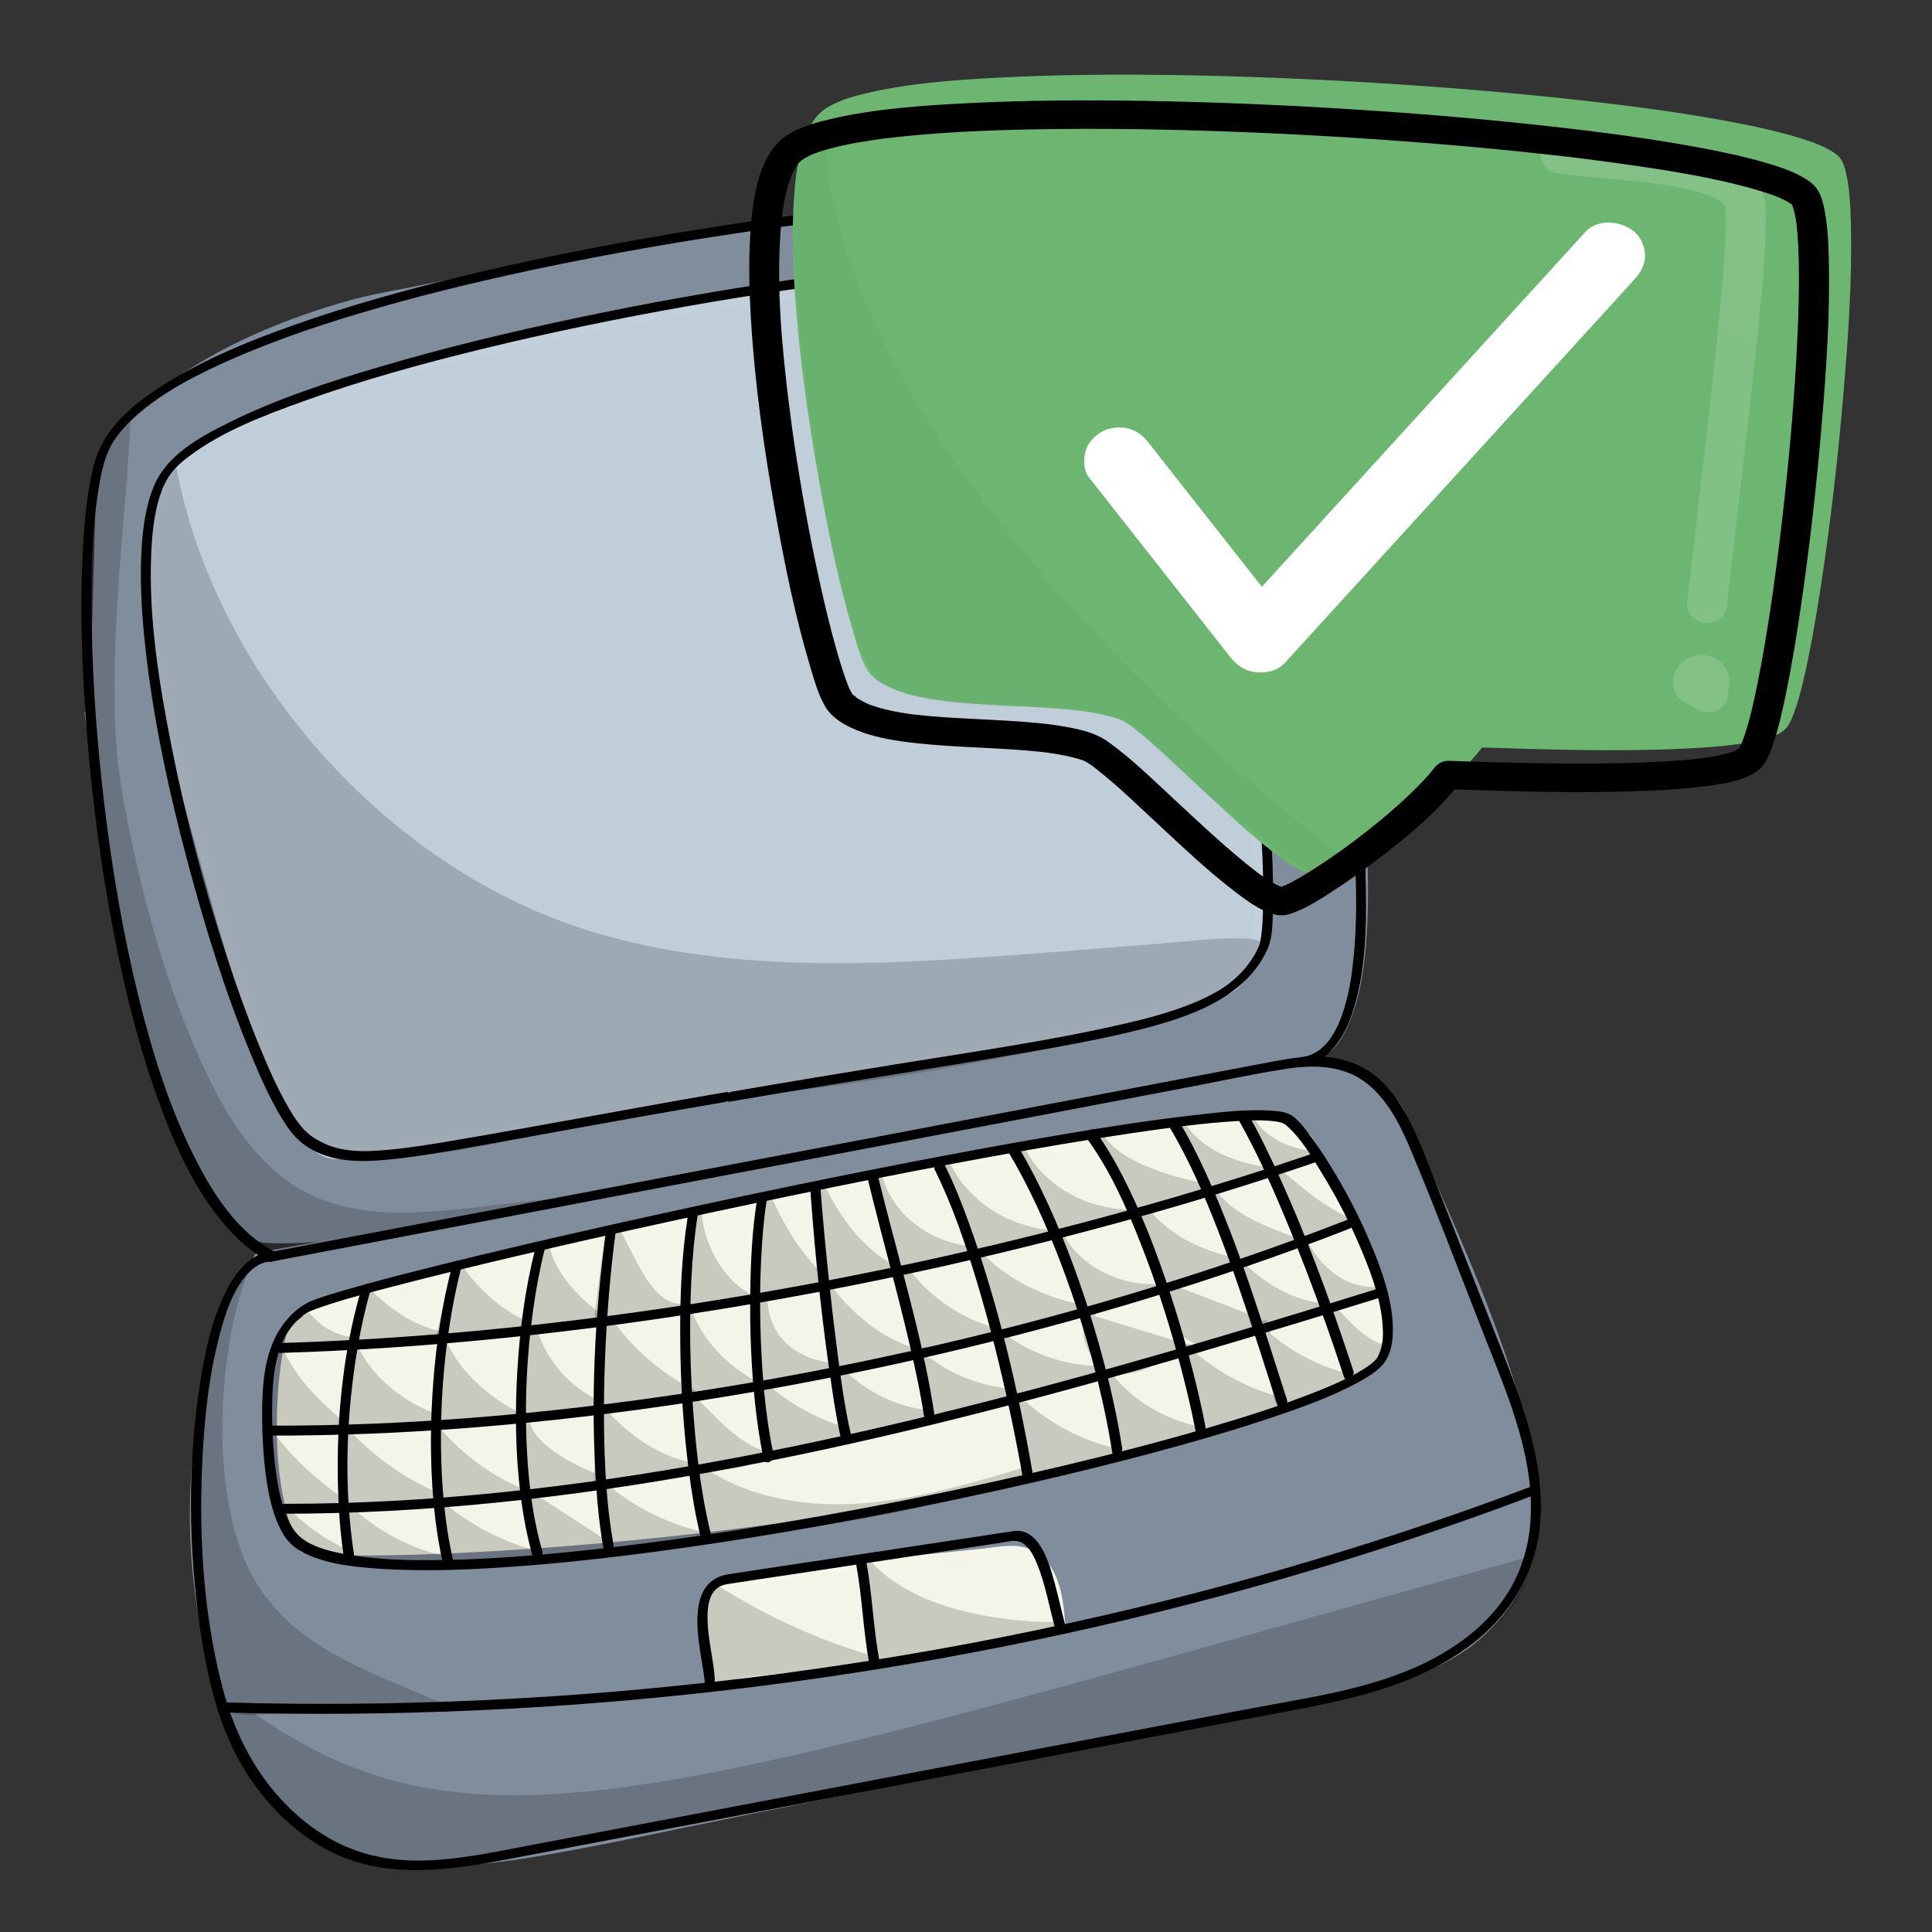<?xml version="1.0" encoding="utf-8"?>
<!-- Generator: Adobe Adobe Illustrator 24.2.0, SVG Export Plug-In . SVG Version: 6.00 Build 0)  -->
<svg version="1.1" xmlns="http://www.w3.org/2000/svg" xmlns:xlink="http://www.w3.org/1999/xlink" x="0px" y="0px"
	 viewBox="0 0 1700.79 1700.79" style="enable-background:new 0 0 1700.79 1700.79;" xml:space="preserve">
<rect x="0" y="0" width="1700.79" height="1700.79" fill="#333333" stroke="none"/>
<style type="text/css">
	.st0{fill:#808D9C;}
	.st1{fill:#7F8E9C;}
	.st2{fill:#F4F5E9;}
	.st3{fill:#F4F6E8;}
	.st4{fill:#C0CEDA;}
	.st5{fill:#C2D0DC;}
	.st6{opacity:0.18;}
	.st7{fill:#6DB671;}
	.st8{fill:#6CB671;}
	.st9{opacity:0.149;}
	.st10{fill:#FFFFFF;}
	.st11{opacity:0.031;}
</style>
<g id="Ebene_4">
</g>
<g id="Ebene_5">
	<g>
		<path class="st0" d="M78.87,626.74c11.69,80.84,56.21,423.09,146.52,461.25c51.35,21.7,910.45-131.48,943.6-165.31
			c93.83-95.74-50.55-672.65-119.47-743.94c-54.23-56.09-734.38,87.92-734.38,87.92s-192.2,48.31-230.33,151.52"/>
		<g>
			<path class="st1" d="M74.48,628.45c8.4,58.12,16.95,116.18,28.16,173.84c7.46,38.36,15.88,76.57,26.18,114.28
				c9.29,34.03,19.88,67.95,34.37,100.16c10.62,23.6,23.71,49.03,44.09,65.76c9.74,7.99,18.66,11.51,30.91,11.9
				c35.43,1.14,71.47-4.06,106.54-8.27c57.81-6.95,115.43-15.51,172.94-24.53c68.22-10.7,136.3-22.23,204.28-34.36
				c66.72-11.91,133.34-24.39,199.79-37.73c53.33-10.71,106.62-21.81,159.47-34.66c18.04-4.39,36.06-8.95,53.86-14.25
				c10.55-3.15,21.63-6.23,31.34-11.56c11.63-6.37,18.54-21.29,23.11-33.07c8.47-21.83,11.69-45.64,13.35-68.86
				c4.67-65.2-2.61-131.37-12.19-195.81c-11-74.02-26.62-147.42-45.78-219.76c-15.85-59.85-33.54-119.9-58.03-176.86
				c-7.64-17.78-15.9-35.81-27.31-51.55c-3.27-4.51-6.72-8.85-11.55-11.75c-4.89-2.93-10.57-4.52-16.08-5.79
				c-17.2-3.95-35.3-4.25-52.86-4.2c-25.16,0.07-50.31,1.65-75.37,3.78c-64.18,5.45-128.07,14.42-191.71,24.26
				c-66.59,10.3-132.99,21.87-199.24,34.13c-50.14,9.28-100.2,18.98-150.17,29.1c-17.88,3.62-36.09,6.58-53.68,11.48
				c-57.35,15.99-115.31,39.85-163.37,75.38c-27.37,20.24-52.64,45.75-64.79,78.17c-2.29,6.12,6.33,5.86,8.15,1.01
				c12.52-33.4,40-58.78,68.8-78.53c29.13-19.98,61.23-35.42,94.06-48.27c19.94-7.81,40.28-14.74,60.95-20.37
				c1.68-0.46-0.48,0.08,1.13-0.3c0.23-0.05,0.46-0.13,0.69-0.18c0.42-0.09,0.84-0.17,1.26-0.27c3.04-0.67,6.1-1.28,9.14-1.91
				c35.97-7.48,72-14.66,108.07-21.66c60.21-11.69,120.54-22.83,180.99-33.2c66.37-11.39,132.91-21.95,199.71-30.46
				c54.29-6.91,109.24-13.45,164.05-13.38c17,0.02,34.54,0.4,51.17,4.3c4.59,1.08,9.91,2.69,14.42,5.59
				c0.85,0.55-0.27-0.28,0.74,0.53c0.34,0.27,0.68,0.53,1,0.83c0.95,0.88,1.83,1.83,2.68,2.8c2.06,2.34,4.13,5.07,5.77,7.45
				c11.06,15.99,19.12,34.2,26.65,52.04c10.99,26.03,20.39,52.72,29.1,79.59c21.77,67.15,39.19,135.76,53.53,204.86
				c14.63,70.54,26.32,142.07,30.86,214.03c1.87,29.67,2.56,59.55,0.21,89.21c-1.76,22.23-4.88,45.1-13.44,65.86
				c-3,7.29-7.41,15.33-12.1,20.6c-0.78,0.88-1.59,1.74-2.43,2.57c0.9-0.87,0.54-0.31-0.46,0.28c-0.59,0.34-1.16,0.71-1.75,1.05
				c-1.14,0.67-0.07,0.05-0.21,0.12c-0.42,0.21-0.83,0.42-1.26,0.62c-10.56,4.84-21.83,8.14-32.96,11.36
				c-42.01,12.14-84.91,21.41-127.64,30.6c-61.13,13.14-122.5,25.19-183.95,36.74c-68.03,12.78-136.18,24.89-204.45,36.34
				c-63.31,10.61-126.71,20.7-190.27,29.69c-46.88,6.63-93.91,13.06-141.13,16.77c-13.92,1.1-27.64,2.1-40.91,1.61
				c-3.87-0.14-7.78-0.38-11.56-1.26c-0.9-0.21,0.61,0.31-0.84-0.27c-1.67-0.67-3.29-1.45-4.87-2.3c-4.34-2.34-8.27-5.29-11.94-8.57
				c-19.9-17.82-32.43-43.45-42.85-67.57c-14.06-32.56-24.5-66.66-33.57-100.9c-18.62-70.24-31.49-141.97-42.47-213.76
				c-3.35-21.95-6.43-43.94-9.6-65.92C82.44,619.32,73.81,623.78,74.48,628.45L74.48,628.45z"/>
		</g>
	</g>
</g>
<g id="Ebene_6">
	<g>
		<g>
			<path class="st1" d="M220.01,1138.74c2.5,0,4.9-1.46,5.79-3.89c0.66-1.81,0.19-4.9-2.36-4.9c-2.5,0-4.9,1.46-5.79,3.89
				C216.99,1135.65,217.46,1138.74,220.01,1138.74L220.01,1138.74z"/>
		</g>
	</g>
	<g>
		<path class="st0" d="M213.11,1126.27c-45.8,107.44-54.12,230.43-23.21,343.05c14.08,51.29,37.85,102.7,80.85,134.01
			c68.39,49.8,162.51,35.3,245.44,18.58c215.01-43.35,430.03-86.69,645.04-130.04c37.46-7.55,75.4-15.26,109.69-32.13
			c34.29-16.86,60.58-47.52,73.3-83.55c31.23-88.43-60.35-275.57-111.42-394.07c-11.21-26.01-61.43-53.03-118.38-42.94
			c-300.04,53.18-599.51,116.62-887.52,167.66"/>
		<g>
			<path class="st1" d="M209.03,1125.77c-40.82,96.3-52.31,204.68-32.38,307.38c9,46.38,23.4,93.54,50.82,132.57
				c26.57,37.81,65.26,62.31,110.45,71.43c45.88,9.26,93.71,4.18,139.41-3.65c55.08-9.43,109.76-21.63,164.53-32.67
				c115.78-23.34,231.55-46.68,347.33-70.02c57.83-11.66,115.66-23.3,173.49-34.98c48.68-9.83,102.03-19.86,140.77-53.24
				c28.65-24.69,48.74-60.58,51.15-98.6c2.28-35.91-5.72-72.11-15.34-106.47c-23.28-83.1-60.23-161.76-94.73-240.6
				c-3.37-7.7-6.15-16.11-10.69-23.22c-4.32-6.78-10.14-12.47-16.56-17.26c-16.89-12.61-37.53-19.88-58.32-22.62
				c-27.1-3.57-53.47,2.66-80.01,7.43c-28.57,5.14-57.13,10.36-85.67,15.65c-115.29,21.37-230.37,43.82-345.47,66.22
				c-113.21,22.04-226.43,44.05-339.88,64.84c-26.79,4.91-53.59,9.75-80.41,14.5c-4.72,0.84-7.36,9.83-1.25,8.75
				c109.9-19.49,219.53-40.4,329.11-61.62c111.78-21.65,223.5-43.64,335.35-64.91c56.27-10.7,112.57-21.22,168.93-31.43
				c14.28-2.59,28.57-5.15,42.85-7.7c13.17-2.35,26.15-4.53,39.59-4.07c22.01,0.76,44.18,6.63,62.89,18.45
				c7.23,4.57,14.09,10.26,19.21,17.16c4.8,6.45,7.4,14.48,10.59,21.79c7.93,18.16,15.98,36.27,23.93,54.42
				c17.31,39.5,34.28,79.18,49.26,119.63c14.05,37.94,26.83,76.77,33.79,116.71c5.45,31.27,7.76,64.36-4.8,94.24
				c-8.5,20.23-21.63,38.39-38.16,52.81c-18.85,16.44-42.16,26.25-65.77,33.75c-25.48,8.09-51.79,13.12-77.96,18.4
				c-28.57,5.76-57.14,11.52-85.7,17.28c-112.77,22.73-225.54,45.47-338.31,68.2c-56.38,11.37-112.77,22.73-169.15,34.1
				c-48.45,9.77-97.05,21.04-146.52,24.05c-45.09,2.75-92.19-2.16-131.43-26.23c-39.38-24.16-64.08-65.02-79.71-107.47
				c-34.97-94.96-36.76-203.04-11.49-300.5c6.33-24.41,14.56-48.31,24.4-71.52C219.73,1120.76,211.04,1121.04,209.03,1125.77
				L209.03,1125.77z"/>
		</g>
	</g>
</g>
<g id="Ebene_8">
	<g>
		<path class="st2" d="M258.49,1165.62c0,0-28.6,107.35,8.83,195.95c4.5,10.65,522.31,4.48,914.24-142.77
			c84.19-31.63-21.79-201.7-31.16-215.8c-11.92-17.94-88.09-16.89-112.8-12.46c-98.17,17.59-550.14,94.5-767.13,165.04"/>
		<g>
			<path class="st3" d="M254.12,1166.25c-7.62,28.71-10.31,59.33-10.46,88.91c-0.14,26.79,2.55,53.76,9.54,79.67
				c1.82,6.77,3.9,13.47,6.31,20.05c1.14,3.11,2.04,8.05,4.46,10.46c1.07,1.06,2.76,1.4,4.15,1.71c12.24,2.78,25.84,2.1,38.29,2.24
				c25.94,0.3,51.9-0.35,77.82-1.35c36.57-1.4,73.11-3.63,109.6-6.47c44.4-3.45,88.73-7.83,132.96-13.08
				c50.06-5.95,99.98-13.03,149.7-21.36c52.66-8.82,105.09-19.04,157.13-30.95c53.09-12.15,105.8-26.05,157.8-42.22
				c25.54-7.94,50.9-16.44,76.04-25.59c15.98-5.82,31.51-11.24,41.17-26.18c16.65-25.74,9.07-60.74,0.71-87.95
				c-9.5-30.91-23.77-60.39-39.61-88.51c-4.48-7.96-9.1-15.86-14.05-23.55c-6.92-10.76-20.38-13.59-32.26-15.61
				c-31.55-5.37-64.55-3.97-95.94,1.6c-24.91,4.42-49.82,8.79-74.72,13.23c-35.78,6.38-71.54,12.87-107.27,19.49
				c-43.06,7.98-86.09,16.17-129.06,24.62c-46.03,9.05-92,18.41-137.87,28.21c-45.52,9.72-90.96,19.87-136.22,30.75
				c-40.71,9.79-81.31,20.13-121.57,31.67c-17.02,4.88-33.97,9.99-50.81,15.46c-4.95,1.61-5.2,10.16,1.01,8.15
				c35.94-11.67,72.38-21.8,108.96-31.28c42.56-11.04,85.35-21.18,128.24-30.84c45.06-10.15,90.23-19.76,135.48-29.02
				c44.25-9.06,88.58-17.77,132.94-26.24c39.49-7.54,79.01-14.88,118.57-22.07c30.99-5.63,62-11.17,93.01-16.65
				c21.4-3.78,43.05-8.86,64.75-10.49c19.33-1.45,39-1.34,58.26,0.94c11.17,1.32,29.38,3.2,35.78,12.72
				c12.67,18.84,23.32,39.46,33.06,59.92c14.02,29.43,27.29,61.56,29.24,94.47c0.76,12.8-0.49,26.72-7.62,37.75
				c-9.36,14.47-27.3,18.46-42.53,23.92c-50.29,18.02-101.48,33.54-153.15,47.11c-51.31,13.48-103.1,25.08-155.17,35.2
				c-50.3,9.77-100.87,18.15-151.61,25.31c-46.47,6.56-93.08,12.11-139.79,16.68c-40.09,3.92-80.26,7.12-120.48,9.5
				c-31.2,1.84-62.43,3.21-93.68,3.78c-19.54,0.35-39.16,0.55-58.69-0.53c-4.75-0.26-9.49-0.61-14.19-1.38
				c-0.35-0.06-0.7-0.14-1.04-0.22c-1.03-0.23,0.84,0.08,0.02,0.01c-0.45-0.03-1.86-0.79-0.26,0.08c-0.54-0.29,0.45,0.39,0.35,0.56
				c0.56-0.92-3.5-8.84-3.99-10.18c-2.44-6.72-4.55-13.56-6.31-20.49c-11.58-45.4-10.84-93.74-3.09-139.73
				c1.32-7.86,2.77-15.76,4.82-23.48c0.62-2.34-1.66-3.98-3.75-3.75C256.47,1161.54,254.75,1163.88,254.12,1166.25L254.12,1166.25z"
				/>
		</g>
	</g>
	<g>
		<path class="st2" d="M624.36,1451.02c-5.04-23.92-5.19-50.03,4.97-52.33c25.73-5.82,52.48-12.21,75.37-14.57
			c58.58-6.04,117.16-12.07,175.74-18.11c5.56-0.57,11.21-1.14,16.72-0.18c13.19,2.31,23.55,13.27,28.83,25.57
			c5.28,12.31,6.34,25.95,7.33,39.3c-94.62,17.06-189.24,34.12-283.87,51.18c-5.88,1.06-12.25,2.05-17.57-0.66
			s-2.06-18.62-5.5-23.53"/>
		<g>
			<path class="st3" d="M628.75,1449.3c-2.35-11.44-4.18-23.5-3.08-35.19c0.28-2.98,0.43-7.85,2.52-10.21
				c0.98-1.11,0.94-0.67,2.35-1.25c3.35-1.37,7.54-1.71,11.09-2.52c25.99-5.89,51.73-10.53,78.24-13.26
				c28.3-2.92,56.61-5.83,84.91-8.75c14.48-1.49,28.96-2.98,43.44-4.48c6.58-0.68,13.16-1.36,19.75-2.03
				c7.23-0.74,14.65-2.03,21.93-1.89c12.83,0.23,23.23,8.36,29.41,19.23c7.47,13.16,8.52,28.72,9.62,43.48
				c1.67-2.03,3.34-4.06,5.02-6.09c-90.71,16.35-181.41,32.71-272.12,49.06c-5.78,1.04-11.61,2.39-17.46,2.98
				c-3.67,0.37-9.53,0.84-10.82-3.45c-1.91-6.38,0.52-13.98-3.05-19.93c-2.76-4.61-10.68,1.33-8.23,5.41
				c3.01,5.01,1.26,12.37,2.49,17.95c1.79,8.06,9.27,9.4,16.71,8.92c11.27-0.74,22.68-3.77,33.78-5.77
				c11.75-2.12,23.49-4.24,35.24-6.35c47.31-8.53,94.62-17.06,141.93-25.59c26.76-4.82,53.51-9.65,80.27-14.47
				c2.81-0.51,5.24-3.15,5.02-6.09c-1.79-23.98-5.74-54.47-31.06-65.25c-12.83-5.46-28.05-1.85-41.38-0.48
				c-15.8,1.63-31.59,3.26-47.39,4.88c-30.94,3.19-61.87,6.38-92.81,9.56c-14.64,1.51-29.25,2.93-43.74,5.57
				c-14.75,2.68-29.38,6.04-44,9.36c-5.15,1.17-10.53,1.63-14.32,5.68c-3.35,3.58-4.81,8.56-5.61,13.28
				c-2.29,13.48-0.15,27.9,2.57,41.13C621.13,1458.41,629.7,1453.94,628.75,1449.3L628.75,1449.3z"/>
		</g>
	</g>
	<g>
		<g>
			<path class="st3" d="M1172.03,1055.3c2.5,0,4.9-1.46,5.79-3.89c0.66-1.81,0.19-4.9-2.36-4.9c-2.5,0-4.9,1.46-5.79,3.89
				C1169.01,1052.22,1169.48,1055.3,1172.03,1055.3L1172.03,1055.3z"/>
		</g>
	</g>
</g>
<g id="Ebene_7">
	<g>
		<path class="st4" d="M144.29,625.45c55.9,197.37,100.24,396.13,155.49,390.63c136.35-13.58,683.27-103.98,781.54-145.22
			c26.47-11.11,29.55-78.49,27.16-107.1c-12.05-143.82-31.98-286.98-59.68-428.61c-6.7-34.25-17.58-73.27-49.44-87.49
			c-97.37-43.46-730.17,70.1-834.04,151.89c-31.72,24.97-35.15,73.13-34.5,113.49s10.69,79.91,20.67,119.02"/>
		<g>
			<path class="st5" d="M140.17,628.16c22.2,78.44,42.23,157.55,66.37,235.44c9.39,30.31,19.34,60.6,31.96,89.74
				c8.24,19.02,17.64,39.33,32.27,54.39c4.83,4.97,10.61,9.48,17.31,11.56c6.09,1.9,12.09,1.08,18.3,0.41
				c14.14-1.52,28.25-3.29,42.36-5.14c39.68-5.2,79.28-11.06,118.84-17.13c49.25-7.56,98.44-15.53,147.57-23.82
				c52.13-8.79,104.2-17.94,156.19-27.55c48.32-8.94,96.58-18.24,144.67-28.34c38.11-8,76.19-16.35,113.82-26.38
				c12.84-3.42,25.65-7.01,38.24-11.28c4.62-1.57,9.3-3.14,13.76-5.13c9.71-4.33,15.85-13.14,20.07-22.6
				c10.23-22.93,11.83-50.19,11.62-74.96c-0.13-15.6-1.98-31.18-3.4-46.7c-1.98-21.56-4.14-43.1-6.47-64.62
				c-9.26-85.44-21.31-170.57-36.12-255.22c-3.73-21.32-7.64-42.62-11.72-63.88c-3.11-16.19-6.13-32.43-11.24-48.13
				c-7.74-23.79-21.59-47.93-46.39-56.83c-22.4-8.04-48-8.18-71.48-8.31c-37.67-0.22-75.35,2.47-112.83,6.05
				c-46.33,4.42-92.49,10.49-138.49,17.51c-49.71,7.58-99.24,16.33-148.55,26.15c-47.96,9.55-95.73,20.11-143.14,32.09
				c-40.68,10.28-81.2,21.49-120.95,34.97c-28.57,9.69-57.49,20.25-83.69,35.4c-15.76,9.12-28.95,20.81-37.47,37.28
				c-14.32,27.65-15.63,60.41-15.16,90.92c0.63,40.75,10.66,80.46,20.68,119.72c1.43,5.62,9.95,1.15,8.78-3.43
				c-10.14-39.74-20.19-79.87-20.7-121.12c-0.37-29.93,0.85-63.79,17.37-89.86c15.2-24,45.33-35.57,70.48-45.75
				c34-13.77,69.16-24.67,104.42-34.68c43.88-12.45,88.22-23.23,132.75-33.07c48.12-10.64,96.49-20.13,145.03-28.6
				c47.51-8.29,95.19-15.61,143.05-21.62c41.61-5.23,83.37-9.55,125.25-11.81c30.42-1.64,61.32-2.67,91.66,0.78
				c9.58,1.09,19.38,2.62,27.92,5.74c25.35,9.26,37.78,35.04,44.91,59.33c5.02,17.1,7.91,34.82,11.22,52.31
				c3.9,20.63,7.63,41.29,11.19,61.97c7.19,41.7,13.71,83.51,19.55,125.42c5.85,41.91,11.02,83.91,15.52,125.98
				c2.23,20.87,4.3,41.76,6.19,62.67c1.34,14.76,3.02,29.53,3.05,44.37c0.03,12.86-0.85,25.78-2.8,38.49
				c-1.79,11.65-4.35,23.86-10.08,34.28c-3.77,6.86-8.43,10.69-15.58,13.44c-4.84,1.86-9.76,3.53-14.7,5.12
				c-30.25,9.73-61.34,16.92-92.31,23.93c-43.73,9.91-87.69,18.82-131.71,27.36c-50.14,9.72-100.39,18.9-150.69,27.73
				c-50.5,8.86-101.07,17.36-151.69,25.5c-44.1,7.09-88.24,13.93-132.46,20.29c-31.64,4.55-63.32,9-95.1,12.42
				c-5.39,0.58-10.49,1.48-15.71-0.42c-6.53-2.37-11.82-7.23-16.35-12.34c-14.4-16.24-23.53-37.33-31.75-57.15
				c-12.06-29.07-21.78-59.09-30.99-89.17c-11.38-37.17-21.76-74.64-32.07-112.12c-10.73-39.02-21.34-78.07-32.36-117.01
				C147,617.81,138.88,623.59,140.17,628.16L140.17,628.16z"/>
		</g>
	</g>
</g>
<g id="Ebene_3">
	<g>
		<g>
			<path d="M230.75,1251.13c0.37,16.37,1.19,32.76,3.47,48.98c2.34,16.63,5.94,34.02,14.17,48.84c4.68,8.42,10.92,14.06,19.54,18.3
				c21.14,10.39,46.61,12.51,69.75,13.93c35.87,2.2,71.98,0.82,107.8-1.58c44.78-3,89.42-7.97,133.89-13.92
				c49.28-6.6,98.4-14.47,147.34-23.27c49.34-8.87,98.51-18.68,147.48-29.44c45.65-10.03,91.14-20.87,136.32-32.87
				c37.29-9.91,74.45-20.5,111.01-32.87c25.27-8.55,50.81-17.64,74.31-30.41c6.95-3.78,14.03-8,19.67-13.62
				c9.55-9.51,11.18-24.06,10.6-36.91c-1.1-24.24-9.75-48.28-19.01-70.46c-10.2-24.45-22.55-48.08-36.49-70.6
				c-5.58-9.01-11.44-17.89-17.81-26.36c-4.06-5.41-8.34-11.12-13.61-15.42c-5.07-4.14-11.47-5.05-17.82-5.55
				c-23.38-1.85-47.45,1.21-70.65,3.86c-37.07,4.23-73.98,9.99-110.78,16.14c-45.81,7.65-91.48,16.08-137.08,24.89
				c-49.3,9.53-98.5,19.55-147.63,29.92c-47.5,10.03-94.94,20.41-142.28,31.16c-40.93,9.3-81.8,18.86-122.54,28.94
				c-29.29,7.25-58.59,14.64-87.56,23.1c-8.51,2.49-17.03,5.02-25.36,8.07c-9.35,3.42-16.06,8.09-23.05,15.7
				c-22.85,24.86-23.73,59.25-23.68,91.16c0,2.51,3.07,3.03,4.9,2.36c2.45-0.89,3.89-3.28,3.89-5.79
				c-0.05-31.54,0.54-71.56,29.98-91.29c0.55-0.37,2.77-1.56,0.92-0.64c0.96-0.48,1.94-0.93,2.93-1.35
				c2.75-1.17,5.57-2.18,8.39-3.16c21.54-7.45,43.75-13.12,65.79-18.86c35.65-9.29,71.46-17.94,107.32-26.36
				c44.37-10.42,88.84-20.44,133.37-30.16c48.18-10.52,96.44-20.69,144.78-30.47c47.1-9.53,94.27-18.69,141.55-27.27
				c41.12-7.46,82.32-14.53,123.68-20.58c30.24-4.42,60.65-8.59,91.17-10.39c9.86-0.58,18.22-0.97,28.04-0.24
				c3.17,0.24,6.32,0.62,9.42,1.33c1.4,0.32-0.33-0.17,0.79,0.22c0.54,0.19,1.09,0.36,1.62,0.6c1.73,0.76,1.81,0.86,3.11,1.97
				c12.87,11.09,22.25,27.28,31.02,41.58c13.7,22.33,25.85,45.73,35.88,69.94c9.01,21.76,17.43,45.3,18.08,69.1
				c0.21,7.6-0.45,16.34-4.4,23.05c-0.26,0.44-0.57,0.84-0.84,1.28c-1,1.6,0.49-0.4-0.53,0.68c-0.96,1.02-1.92,2-2.96,2.94
				c-0.29,0.27-0.6,0.52-0.89,0.77c-1.07,0.93,0.35-0.27-0.13,0.11c-0.69,0.54-1.38,1.07-2.08,1.58c-1.56,1.14-3.16,2.21-4.79,3.25
				c-1.78,1.13-3.6,2.21-5.44,3.26c-0.96,0.55-1.94,1.09-2.91,1.61c-0.48,0.26-0.95,0.51-1.43,0.77c-1.15,0.61-0.7,0.37-1.11,0.58
				c-10.53,5.42-21.46,10.05-32.46,14.39c-30.92,12.2-62.74,22.16-94.64,31.48c-41.01,11.98-82.4,22.64-123.95,32.56
				c-46.98,11.22-94.19,21.45-141.56,30.85c-48.71,9.66-97.61,18.44-146.67,26.16c-46.38,7.3-92.93,13.68-139.63,18.56
				c-40.01,4.18-80.21,7.37-120.45,8.04c-29.44,0.49-59.5,0.05-88.51-5.5c-9.87-1.89-19.02-4.17-28.18-8.58
				c-8.61-4.15-13.89-9.31-18.1-17.39c-7.61-14.59-10.88-31.22-13.01-47.39c-2.05-15.51-2.82-31.15-3.17-46.77
				C239.41,1242.05,230.65,1246.47,230.75,1251.13L230.75,1251.13z"/>
		</g>
	</g>
	<g>
		<g>
			<path d="M240.31,1101.86c-19.55,0.53-32.82,18.39-40.93,34.19c-12.75,24.85-18.77,53.21-23.1,80.6
				c-11.35,71.91-10.51,147.22,0.16,219.15c4.65,31.36,11.3,63.13,23.59,92.48c16.95,40.49,46.86,77.23,85.41,98.79
				c50.77,28.39,108.22,19.76,162.76,9.42c63.02-11.95,126.03-23.92,189.04-35.88c124.55-23.64,249.09-47.27,373.64-70.91
				c31.14-5.91,62.27-11.82,93.41-17.73c29.69-5.63,59.56-10.74,88.86-18.23c49.84-12.76,99.28-34.27,132.12-75.46
				c15.82-19.85,25.96-43.53,29.56-68.65c3.88-27.1,0.51-54.77-5.95-81.2c-6.68-27.35-16.56-53.78-26.87-79.93
				c-11.51-29.19-23.04-58.37-34.57-87.56c-11.4-28.86-22.61-57.81-34.21-86.59c-8.5-21.1-18.23-42.72-34-59.48
				c-17.22-18.3-39.98-25.72-64.8-24.79c-14.3,0.54-28.38,3.35-42.4,6.02c-15.5,2.95-30.99,5.89-46.49,8.84
				c-122.55,23.31-245.1,46.61-367.64,69.92c-122.32,23.26-244.65,46.53-366.97,69.79C300.72,1090.38,270.51,1096.12,240.31,1101.86
				c-4.69,0.89-7.34,9.91-1.25,8.75c119.65-22.76,239.3-45.51,358.95-68.27c118.79-22.59,237.58-45.18,356.37-67.78
				c30.02-5.71,60.03-11.42,90.05-17.13c29.5-5.61,58.99-12.12,88.68-16.61c26.15-3.95,52.77-2.74,73.42,15.61
				c16.87,14.98,27.08,35.98,35.66,56.45c23.05,54.97,43.93,110.96,65.82,166.41c20.16,51.05,43.68,105.83,39.13,161.96
				c-2.1,25.89-10.97,50.37-26.76,71.06c-14.57,19.09-33.98,34.2-54.87,45.8c-50.04,27.79-109,35.41-164.43,45.93
				c-121.58,23.07-243.16,46.15-364.74,69.22c-60.42,11.47-120.84,22.93-181.26,34.4c-30.4,5.77-60.79,11.54-91.19,17.31
				c-29.02,5.51-58.17,11.7-87.77,12.82c-27.16,1.03-54.15-3.28-78.61-15.45c-20.93-10.42-39.2-25.56-54.43-43.22
				c-23.5-27.25-38.38-59.6-47.39-94.17c-17.77-68.18-21.21-141.25-16.88-211.33c1.99-32.33,5.79-64.9,13.97-96.3
				c5.29-20.28,12.46-44.31,28.32-59.06c4.92-4.58,10.76-7.48,17.93-7.67C243.92,1110.48,246.54,1101.7,240.31,1101.86
				L240.31,1101.86z"/>
		</g>
	</g>
	<g>
		<g>
			<path d="M194.3,1507.46c75.95,2.2,151.97,1.55,227.87-1.91c76.74-3.5,153.36-9.89,229.63-19.11
				c76.79-9.28,153.23-21.44,229.11-36.47c75.05-14.87,149.54-32.57,223.25-53.1c73.57-20.49,146.36-43.83,218.07-70.11
				c8.92-3.27,17.82-6.59,26.71-9.95c4.84-1.83,5.11-10.46-1.01-8.15c-71.05,26.84-143.16,50.81-216.11,71.92
				c-73.39,21.24-147.62,39.58-222.42,55.11c-75.03,15.58-150.66,28.33-226.64,38.26c-75.86,9.92-152.1,17.02-228.49,21.28
				c-75.93,4.23-152,5.65-228.03,4.14c-9.5-0.19-19-0.42-28.5-0.7C193.08,1498.55,188.63,1507.3,194.3,1507.46L194.3,1507.46z"/>
		</g>
	</g>
	<g>
		<g>
			<path d="M629.29,1478.79c-1.02-17.56-5.98-34.64-6.42-52.3c-0.33-13.23,1.4-29.41,16.96-31.88c18.74-2.98,37.54-5.68,56.3-8.51
				c34.67-5.24,69.34-10.48,104.01-15.73c27.03-4.09,54.07-8.18,81.1-12.26c5.2-0.79,11.78-2.78,16.84-0.69
				c8.43,3.49,12.79,13.99,15.86,21.86c4.57,11.72,7.46,24.04,10.41,36.24c1.44,5.97,2.87,11.93,4.43,17.87
				c1.47,5.61,9.98,1.14,8.78-3.43c-3.31-12.66-6.07-25.46-9.58-38.07c-3.07-11.02-6.45-22.52-12.9-32.1
				c-5-7.42-12.11-12.88-21.45-12.08c-1.54,0.13-3.08,0.43-4.61,0.66c-24.84,3.76-49.67,7.51-74.51,11.27
				c-36.33,5.49-72.66,10.99-108.99,16.48c-21.31,3.22-42.65,6.34-63.95,9.67c-39.49,6.18-26.32,59.13-22.29,85.92
				c0.52,3.49,1.01,6.99,1.22,10.51C620.84,1487.91,629.56,1483.47,629.29,1478.79L629.29,1478.79z"/>
		</g>
	</g>
	<g>
		<g>
			<path d="M753.86,1378.04c5.19,28.48,6.08,57.58,11.27,86.06c1.04,5.69,9.63,1.22,8.78-3.43c-5.19-28.48-6.08-57.58-11.27-86.06
				C761.61,1368.92,753.02,1373.39,753.86,1378.04L753.86,1378.04z"/>
		</g>
	</g>
	<g>
		<g>
			<path d="M311.65,1368.75c-9.34-60.83-6.91-124.39,3.6-184.91c2.85-16.41,6.44-32.7,11.15-48.68c1.84-6.25-6.67-6.03-8.15-1.01
				c-17.71,60.11-23.05,124.68-20.26,187.12c0.76,17.04,2.29,34.05,4.88,50.91C303.74,1377.88,312.37,1373.42,311.65,1368.75
				L311.65,1368.75z"/>
		</g>
	</g>
	<g>
		<g>
			<path d="M398.94,1373.91c-7.53-32.81-10.33-66.64-10.72-100.25c-0.41-35.55,2.07-71.21,7.43-106.36
				c2.76-18.11,6.34-36.09,11.04-53.8c0.62-2.34-1.66-3.98-3.75-3.75c-2.65,0.29-4.37,2.64-5,5
				c-8.72,32.89-13.74,66.74-16.41,100.63c-2.81,35.58-3.06,71.49,0.15,107.05c1.67,18.46,4.33,36.84,8.48,54.91
				C391.45,1382.99,400,1378.52,398.94,1373.91L398.94,1373.91z"/>
		</g>
	</g>
	<g>
		<g>
			<path d="M477.41,1365.6c-9.44-33.04-13.01-67.76-14.09-102.01c-1.16-36.4,0.84-72.97,5.8-109.04
				c2.55-18.57,5.95-37.03,10.51-55.22c0.59-2.34-1.64-3.98-3.75-3.75c-2.62,0.29-4.41,2.63-5,5
				c-8.55,34.12-13.19,69.22-15.35,104.3c-2.27,36.95-1.86,74.27,2.71,111.04c2.31,18.61,5.8,37.05,10.95,55.09
				C470.59,1375.95,478.72,1370.17,477.41,1365.6L477.41,1365.6z"/>
		</g>
	</g>
	<g>
		<g>
			<path d="M540.16,1360.44c-6.23-34.66-8.02-70.1-8.41-105.27c-0.43-38.4,1.15-76.83,4.3-115.1c1.57-19.13,3.56-38.22,6.15-57.24
				c0.84-6.16-8.1-3.54-8.75,1.25c-9.98,73.42-13.59,148.86-8.69,222.83c1.26,19.08,3.24,38.13,6.62,56.95
				C532.4,1369.56,541,1365.1,540.16,1360.44L540.16,1360.44z"/>
		</g>
	</g>
	<g>
		<g>
			<path d="M625.65,1349.96c-8.42-34.59-12.58-70.23-15.23-105.68c-2.92-39.08-3.79-78.41-1.82-117.55
				c0.95-18.86,2.56-37.72,5.52-56.38c0.97-6.13-8-3.51-8.75,1.25c-5.58,35.27-6.78,71.24-6.55,106.89
				c0.26,39.33,2.63,78.73,7.75,117.73c2.52,19.2,5.72,38.34,10.3,57.17C618.24,1359.03,626.77,1354.55,625.65,1349.96
				L625.65,1349.96z"/>
		</g>
	</g>
	<g>
		<g>
			<path d="M681.15,1281.27c-6.39-29.59-9.29-59.93-10.84-90.13c-1.6-31.2-1.63-62.54,0.37-93.73c0.93-14.45,2.29-28.89,4.61-43.18
				c1-6.13-7.98-3.5-8.75,1.25c-4.43,27.25-5.71,55.03-6.07,82.6c-0.43,32.36,0.77,64.82,4.2,97.01c1.77,16.65,4.16,33.25,7.7,49.62
				C673.59,1290.36,682.15,1285.89,681.15,1281.27L681.15,1281.27z"/>
		</g>
	</g>
	<g>
		<g>
			<path d="M749.17,1263.34c-6.07-26.44-9.5-53.55-12.93-80.43c-4.03-31.66-7.45-63.41-10.43-95.19
				c-1.29-13.81-2.51-27.64-3.5-41.47c-0.41-5.69-9.12-1.25-8.78,3.43c4.24,58.87,10.5,117.87,19.42,176.21
				c2.09,13.69,4.34,27.38,7.44,40.88C741.69,1272.42,750.23,1267.95,749.17,1263.34L749.17,1263.34z"/>
		</g>
	</g>
	<g>
		<g>
			<path d="M822.38,1244.04c-8.56-56.4-24.51-111.71-38.85-166.84c-3.56-13.68-7.1-27.36-10.44-41.09c-1.37-5.64-9.9-1.17-8.78,3.43
				c13.33,54.88,29.06,109.16,41.05,164.36c3.14,14.44,6.02,28.95,8.24,43.57C814.46,1253.18,823.09,1248.72,822.38,1244.04
				L822.38,1244.04z"/>
		</g>
	</g>
	<g>
		<g>
			<path d="M822.93,1029.86c15.73,31.67,27.12,65.49,37.28,99.3c11.28,37.54,20.73,75.65,28.95,113.98
				c4,18.65,7.68,37.36,10.95,56.15c0.99,5.7,9.59,1.23,8.78-3.43c-12.84-73.73-30.24-147.67-55.54-218.18
				c-6.49-18.1-13.65-35.99-22.2-53.22C828.78,1019.67,820.8,1025.57,822.93,1029.86L822.93,1029.86z"/>
		</g>
	</g>
	<g>
		<g>
			<path d="M887.18,1013.29c18.61,30.92,33.45,64.05,46.31,97.72c13.65,35.73,25.06,72.36,34.03,109.54
				c4.62,19.14,8.57,38.45,11.58,57.91c0.88,5.71,9.51,1.24,8.78-3.43c-5.54-35.81-14.17-71.12-24.56-105.82
				c-11.06-36.93-24.27-73.32-40.3-108.4c-8.28-18.11-17.35-35.87-27.61-52.93C892.64,1003.28,884.73,1009.22,887.18,1013.29
				L887.18,1013.29z"/>
		</g>
	</g>
	<g>
		<g>
			<path d="M956.92,1002.36c20.42,28.07,34.8,60.62,47.44,92.77c14.1,35.86,25.78,72.71,35.54,109.97
				c4.69,17.89,8.93,35.9,12.49,54.06c1.11,5.68,9.69,1.21,8.78-3.43c-6.84-34.88-16.01-69.33-26.61-103.25
				c-11.61-37.16-25.02-74.01-42.19-109c-8.22-16.75-17.39-33.08-28.38-48.19C961.14,991.36,953.97,998.3,956.92,1002.36
				L956.92,1002.36z"/>
		</g>
	</g>
	<g>
		<g>
			<path d="M1028.74,990.94c17.55,28.95,31.04,60.29,43.31,91.78c13.13,33.71,24.67,68.01,35.82,102.42
				c5.69,17.57,11.26,35.18,16.92,52.76c1.59,4.94,9.69-0.87,8.23-5.41c-21.48-66.66-41.71-134.16-70.68-198.06
				c-7.58-16.73-15.84-33.18-25.36-48.89C1034.18,980.94,1026.27,986.87,1028.74,990.94L1028.74,990.94z"/>
		</g>
	</g>
	<g>
		<g>
			<path d="M1089.87,985.01c15.49,27.1,28.31,55.72,40.39,84.46c13.24,31.5,25.42,63.46,36.86,95.66c5.6,15.75,11,31.57,16.17,47.47
				c1.6,4.94,9.7-0.87,8.23-5.41c-20.19-62.12-43.03-123.83-70.65-183.05c-7.05-15.11-14.49-30.06-22.77-44.54
				C1095.43,974.95,1087.5,980.87,1089.87,985.01L1089.87,985.01z"/>
		</g>
	</g>
	<g>
		<g>
			<path d="M247.3,1191.01c59.06-1.78,118.05-5.64,176.87-11.25c60.76-5.79,121.34-13.44,181.67-22.73
				c61.03-9.4,121.81-20.49,182.24-33.2c59.7-12.56,119.06-26.72,177.99-42.5c57.4-15.37,114.39-32.31,170.79-51.03
				c7.01-2.33,14-4.68,20.99-7.06c4.92-1.67,5.18-10.25-1.01-8.15c-55.67,18.96-111.94,36.16-168.63,51.79
				c-59.06,16.29-118.6,30.85-178.48,43.83c-60.06,13.02-120.47,24.42-181.14,34.17c-60.12,9.66-120.5,17.7-181.07,23.92
				c-59.08,6.07-118.34,10.43-177.69,12.71c-7.09,0.27-14.18,0.51-21.28,0.73C243.68,1182.4,241.06,1191.19,247.3,1191.01
				L247.3,1191.01z"/>
		</g>
	</g>
	<g>
		<g>
			<path d="M233.71,1263.79c61.71,0.24,123.41-2.36,184.92-7.28c63.98-5.12,127.75-12.73,191.18-22.47
				c64.68-9.94,129.02-22.11,192.87-36.4c62.98-14.09,125.51-30.25,187.4-48.56c59.53-17.62,118.48-37.24,176.54-59.23
				c7.12-2.7,14.23-5.43,21.32-8.2c4.81-1.88,5.08-10.52-1.01-8.15c-57.19,22.3-115.28,42.28-173.97,60.24
				c-61.33,18.77-123.33,35.34-185.8,49.85c-63.17,14.68-126.83,27.27-190.84,37.7c-63.28,10.31-126.91,18.5-190.76,24.28
				c-61.97,5.61-124.18,8.97-186.41,9.41c-7.34,0.05-14.68,0.06-22.02,0.03c-2.49-0.01-4.91,1.46-5.79,3.89
				C230.69,1260.71,231.17,1263.78,233.71,1263.79L233.71,1263.79z"/>
		</g>
	</g>
	<g>
		<g>
			<path d="M247.77,1332.61c63.37,0,126.69-3.49,189.73-9.86c64.03-6.48,127.75-15.86,191.06-27.39
				c63.8-11.62,127.19-25.43,190.2-40.76c62.74-15.26,125.11-32.03,187.2-49.73c61.64-17.56,123-36.05,184.25-54.92
				c7.46-2.3,14.91-4.6,22.37-6.91c4.98-1.54,5.22-10.08-1.01-8.15c-60.48,18.72-121.05,37.14-181.86,54.73
				c-62.15,17.97-124.55,35.07-187.33,50.72c-62.33,15.53-125.02,29.65-188.12,41.71c-62.67,11.98-125.75,21.93-189.15,29.13
				c-63.25,7.18-126.85,11.65-190.52,12.51c-7.79,0.11-15.59,0.15-23.39,0.15c-2.5,0-4.9,1.46-5.79,3.89
				C244.75,1329.52,245.23,1332.61,247.77,1332.61L247.77,1332.61z"/>
		</g>
	</g>
	<g>
		<g>
			<path d="M242.39,1102.13c-32.65-16.42-54.2-50.18-70.3-81.72c-22.82-44.7-37.86-93.31-49.88-141.88
				c-13.68-55.26-23.24-111.53-30.08-168.02c-6.46-53.4-10.53-107.17-11.42-160.96c-0.67-40.03-0.27-80.8,6.29-120.4
				c1.98-11.96,4.2-23.24,9.4-34.2c4.69-9.89,12.71-19.08,21.48-27.16c24.18-22.28,55.61-38.14,85.89-51.48
				c41.6-18.33,84.98-32.57,128.64-45.11c50.65-14.55,102-26.6,153.61-37.21c53.79-11.06,107.9-20.5,162.21-28.61
				c51.24-7.65,102.67-14.14,154.24-19.21c43.17-4.25,86.47-7.6,129.83-9.02c29.32-0.96,59.16-1.6,88.34,2.03
				c8.37,1.04,16.18,2.14,23.07,5.21c3.44,1.53,3.52,1.64,6.21,4.32c2.8,2.78,5.37,6.28,7.14,8.95
				c16.11,24.34,26.32,53.07,36.11,80.37c15.09,42.07,27.69,85.05,39.08,128.25c13.29,50.4,24.82,101.28,34.55,152.49
				c9.6,50.51,17.53,101.4,22.43,152.59c4.07,42.56,6.54,85.78,2.68,128.45c-1.44,15.9-3.71,31.94-8.36,47.25
				c-1.91,6.3-4.22,12.5-7.16,18.39c-0.85,1.69-2.5,4.61-3.96,6.85c-0.75,1.15-1.53,2.27-2.35,3.37c-1.26,1.69-0.85,1.2-2.06,2.55
				c-6.3,7.04-12.94,11.16-22.31,12.44c-4.78,0.65-7.42,9.59-1.25,8.75c25.04-3.43,39.19-26.47,46.38-48.6
				c11.18-34.39,12.13-72.01,11.6-107.85c-0.73-48.58-5.98-97.09-12.96-145.13c-7.69-52.91-17.76-105.48-29.54-157.63
				c-11.07-49-23.65-97.69-38.24-145.77c-11.2-36.92-23.3-73.88-39.05-109.15c-5.06-11.33-10.48-22.69-17.37-33.04
				c-4.08-6.13-8.69-12.55-15.54-15.79c-7.44-3.52-16.12-4.79-24.19-5.86c-12.64-1.67-25.41-2.28-38.15-2.6
				c-37.64-0.94-75.37,0.9-112.91,3.47c-48.75,3.34-97.39,8.31-145.87,14.33c-54.36,6.75-108.56,14.88-162.51,24.4
				c-54.33,9.6-108.42,20.6-162.03,33.65c-48.8,11.88-97.31,25.34-144.69,42.07c-38.15,13.47-76.2,28.92-110.83,50.03
				c-23.58,14.37-48.2,32.61-60.4,58.19c-5.38,11.28-7.88,24.02-9.91,36.26c-2.96,17.84-4.42,35.93-5.34,53.97
				c-2.51,49.03-0.92,98.3,2.54,147.25c4.06,57.3,11,114.45,21.16,170.99c9.77,54.34,22.4,108.49,40.81,160.6
				c14.56,41.21,32.82,83.48,61.85,116.74c10.66,12.21,23.16,23.09,37.71,30.41C241.24,1112.5,247.17,1104.53,242.39,1102.13
				L242.39,1102.13z"/>
		</g>
	</g>
	<g>
		<g>
			<path d="M642.83,969.75c88.15-15.24,176.6-28.62,264.73-43.95c28.22-4.91,56.44-10.05,84.33-16.61
				c20.42-4.81,40.87-10.27,60.28-18.32c26.85-11.13,52.34-28.83,64.07-56.46c4.12-9.71,3.97-21.68,4.28-32.01
				c0.59-19.35-0.04-38.75-0.99-58.08c-2.72-55.51-8.38-110.91-15.41-166.03c-7.68-60.24-17.13-120.37-30.05-179.72
				c-5.62-25.85-11.92-51.58-19.67-76.88c-5.87-19.17-12.46-38.39-21.7-56.23c-5.77-11.12-13.01-23.51-24.28-29.86
				c-9.36-5.27-21.03-6.89-31.52-8.18c-38.49-4.72-78.13-2.29-116.67,0.4c-55.61,3.88-111.03,10.65-166.18,18.76
				c-62.12,9.14-123.98,20.18-185.42,33.1c-58.33,12.26-116.38,26.16-173.56,43.02c-45.33,13.37-90.92,28.18-133.36,49.22
				c-25.94,12.85-55.23,28.68-66.6,56.94c-7.61,18.93-9.91,39.91-10.74,60.14c-1.11,26.86,0.62,53.81,3.54,80.51
				c7.03,64.14,20.79,127.6,37.42,189.89c15.31,57.38,33.05,114.47,55.8,169.38c7.75,18.71,16.02,37.43,26.45,54.84
				c6.31,10.53,13.04,19.72,23.49,26.33c20.47,12.94,44.38,13.23,67.8,11.16c20.9-1.85,41.67-5.33,62.34-8.86
				c32.91-5.61,65.73-11.74,98.58-17.7c46.03-8.35,92.09-16.52,138.21-24.37c4.73-0.81,7.37-9.79,1.25-8.75
				c-79.33,13.51-158.37,28.73-237.7,42.23c-20.37,3.47-40.84,6.89-61.44,8.7c-12.78,1.13-25.09,1.72-37.87-0.51
				c-9.07-1.58-17.67-4.97-26.06-10.32c-9.04-5.76-15.76-15.39-21.52-25.26c-10.36-17.74-18.67-36.7-26.45-55.68
				c-10.43-25.45-19.68-51.39-28.26-77.53c-19.94-60.77-36.4-122.8-48.86-185.54c-11.06-55.75-20.45-113.58-17.95-170.61
				c0.86-19.63,2.96-40.11,10.66-58.39c4.71-11.19,12.24-18.92,21.5-25.98c29.94-22.84,67.04-36.79,102.14-49.43
				c51.03-18.37,103.46-32.82,156.12-45.68c59.99-14.66,120.54-27.09,181.35-37.84c58.63-10.36,117.56-19.19,176.73-25.85
				c47.19-5.31,94.75-9.65,142.27-9.85c16.52-0.07,33.13,0.31,49.55,2.32c10.56,1.3,20.62,2.56,29.66,7.69
				c9.78,5.55,17.08,18.43,22.4,29.04c9.04,18.01,15.55,37.28,21.37,56.53c16.01,53.04,26.39,107.85,35.38,162.45
				c9.75,59.23,17.34,118.84,22.86,178.61c4.07,44.1,8,88.81,6.64,133.14c-0.19,6.32-0.51,12.65-1.29,18.92
				c-0.29,2.37-0.69,4.71-1.17,7.05c-0.39,1.9,0.11,0.05-0.42,1.6c-0.25,0.74-0.5,1.46-0.81,2.18c-2.22,5.24-5.55,10.6-9.42,15.76
				c-2.01,2.69-3.07,3.95-5.73,6.76c-2.23,2.36-4.6,4.57-7.06,6.69c-10.25,8.82-24.57,16.13-38.13,21.49
				c-19.42,7.68-39.73,12.97-60.05,17.6c-66.2,15.09-133.72,24.57-200.7,35.45c-47.68,7.75-95.33,15.62-142.93,23.85
				C639.36,961.81,636.72,970.8,642.83,969.75L642.83,969.75z"/>
		</g>
	</g>
</g>
<g id="Ebene_9">
</g>
<g id="Ebene_10">
	<g class="st6">
		<path d="M254.03,1334.95c14.28,13.89,31.02,25.23,49.2,33.35c-21.45-4.64-45.51-16.33-51.24-38.09"/>
		<g>
			<path d="M250.5,1338.48c14.63,14.08,31.53,25.56,50.03,33.93c1.47-2.84,2.95-5.67,4.42-8.51c-20.17-4.49-42.75-14.88-48.84-36.4
				c-1.4-4.94-9.52,0.84-8.23,5.41c6.67,23.53,31.68,34.89,53.64,39.77c3.91,0.87,8.99-6.44,4.42-8.51
				c-17.94-8.12-34.18-19.12-48.37-32.77C253.97,1327.95,246.9,1335.02,250.5,1338.48L250.5,1338.48z"/>
		</g>
	</g>
	<g class="st6">
		<path d="M238.81,1266.36c14.7,20.11,39.5,41.94,59.81,56.37c-22.3,0.9-49.96-0.33-49.96-0.33s-12.51-42.27-10.09-59.17"/>
		<g>
			<path d="M235.27,1269.89c16.26,21.98,37.66,40.54,59.81,56.37c1.39-2.64,2.77-5.27,4.16-7.91c-16.27,0.62-32.61,0.37-48.87-0.34
				c0.8,0.56,1.6,1.12,2.4,1.69c-2.17-7.34-4.01-14.79-5.67-22.26c-2.46-11.06-5.6-23.43-4.16-34.83c0.78-6.18-8.14-3.55-8.75,1.25
				c-1.55,12.2,1.49,25.16,4.12,37.01c1.81,8.14,3.87,16.24,6.23,24.24c0.26,0.87,1.55,1.65,2.4,1.69
				c16.99,0.74,34.06,0.95,51.05,0.31c2.77-0.11,7.36-5.62,4.16-7.91c-22.16-15.83-43.55-34.39-59.81-56.37
				C239.45,1258.91,232.28,1265.86,235.27,1269.89L235.27,1269.89z"/>
		</g>
	</g>
	<g class="st6">
		<path d="M247.1,1194.48c11.58,23.86,27.84,40.1,51.15,59.83c-22.94,0.5-57.1-1.45-57.1-1.45s-5.4-25.73-1.79-35.06
			c3.61-9.33,6.73-15.32,6.24-25.31"/>
		<g>
			<path d="M242.98,1197.19c12.06,24.5,31.15,43.19,51.72,60.66c1.39-2.64,2.77-5.27,4.16-7.91c-18.66,0.37-37.39-0.41-56.02-1.46
				c0.89,0.89,1.78,1.78,2.68,2.68c-1.59-7.66-2.75-15.54-3-23.37c-0.19-6.07,1.28-10.31,3.46-15.95
				c2.67-6.93,4.19-13.59,3.99-21.05c-0.15-5.66-8.91-1.23-8.78,3.43c0.23,8.53-3.28,15.25-5.92,23.09
				c-1.52,4.5-1.67,9.19-1.52,13.9c0.25,7.83,1.4,15.71,3,23.37c0.28,1.35,1.16,2.59,2.68,2.68c19.36,1.1,38.8,1.82,58.19,1.43
				c2.99-0.06,7.09-5.43,4.16-7.91c-20.06-17.02-38.81-35.1-50.57-59C248.86,1186.99,240.87,1192.89,242.98,1197.19L242.98,1197.19z
				"/>
		</g>
	</g>
	<g class="st6">
		<path d="M270.72,1161.31c9.03,11.04,22.48,18.36,36.66,19.94c-18.77,0.36-37.54,0.72-56.31,1.08c2.02-10.83,7.98-18.7,18.37-22.35
			"/>
		<g>
			<path d="M267.18,1164.84c9.77,11.58,23.47,18.89,38.48,20.8c0.78-2.92,1.56-5.84,2.34-8.77c-18.77,0.36-37.54,0.72-56.31,1.08
				c1.25,1.25,2.5,2.5,3.75,3.75c1.74-8.49,6.31-14.57,14.5-17.65c4.84-1.82,5.11-10.45-1.01-8.15
				c-12.22,4.6-19.65,14.43-22.24,27.05c-0.51,2.5,1.58,3.79,3.75,3.75c18.77-0.36,37.54-0.72,56.31-1.08
				c4.03-0.08,7.7-8.09,2.34-8.77c-13.76-1.75-25.91-8.5-34.84-19.08C271.07,1154,263.94,1161,267.18,1164.84L267.18,1164.84z"/>
		</g>
	</g>
	<g class="st6">
		<path d="M323.71,1139.9c16.8,16.71,40.56,32.3,63.8,36.9c-24.32,0.46-48.64,0.93-72.96,1.39c2.82-11.99,3.82-27.64,6.64-39.62"/>
		<g>
			<path d="M320.17,1143.44c18.05,17.76,40.57,32.53,65.62,37.75c0.78-2.92,1.56-5.84,2.34-8.77c-24.32,0.46-48.64,0.93-72.96,1.39
				c1.25,1.25,2.5,2.5,3.75,3.75c2.96-13.08,3.68-26.55,6.64-39.62c0.53-2.35-1.6-3.99-3.75-3.75c-2.58,0.28-4.46,2.63-5,5
				c-2.96,13.08-3.68,26.55-6.64,39.62c-0.57,2.5,1.63,3.79,3.75,3.75c24.32-0.46,48.64-0.93,72.96-1.39
				c4.13-0.08,7.58-7.67,2.34-8.77c-23.67-4.93-44.97-19.3-61.98-36.04C323.68,1132.86,316.61,1139.93,320.17,1143.44
				L320.17,1143.44z"/>
		</g>
	</g>
	<g class="st6">
		<path d="M312.02,1190.25c12.92,25.87,42.62,49.33,69.95,58.79c-26.15,0.98-52.29,1.96-78.44,2.94
			c6.07-21.12,0.24-40.24,6.31-61.36"/>
		<g>
			<path d="M307.91,1192.95c14.23,27.86,42.13,49.85,71.36,60.2c1.11-2.83,2.22-5.66,3.33-8.49c-26.15,0.98-52.29,1.96-78.44,2.94
				c1.15,1.63,2.3,3.25,3.45,4.88c5.47-20.16,0.86-41.28,6.31-61.36c1.7-6.27-6.78-6.07-8.15-1.01
				c-5.47,20.16-0.86,41.28-6.31,61.36c-0.77,2.82,0.3,5,3.45,4.88c26.15-0.98,52.29-1.96,78.44-2.94c3.24-0.12,7.76-6.92,3.33-8.49
				c-27.98-9.91-54.89-30.66-68.54-57.38C313.71,1182.78,305.73,1188.69,307.91,1192.95L307.91,1192.95z"/>
		</g>
	</g>
	<g class="st6">
		<path d="M304.6,1263.17c22.21,23.88,49.53,42.99,79.58,55.65c-23.45-11.59-59.89,20.29-75.75-0.52
			c-7.03-9.22,1.12-31.45-1.44-49.53"/>
		<g>
			<path d="M301.06,1266.71c22.58,24.1,50.03,43.29,80.41,56.23c4.36,1.85,10.28-5.96,5.41-8.23c-19.25-8.96-39.53,4.65-58.8,6.31
				c-9.32,0.8-17.33-3.59-18.09-13.51c-1.03-13.5,3.09-26.85,1.39-40.44c-0.71-5.71-9.37-1.25-8.78,3.43
				c1.74,13.94-2.88,27.77-1.28,41.64c1.13,9.87,8.65,16.66,18.44,17.66c10.35,1.07,20.79-2.76,30.59-5.51
				c9.93-2.78,21.27-5.94,31.12-1.35c1.8-2.74,3.61-5.49,5.41-8.23c-29.84-12.7-56.58-31.4-78.75-55.07
				C304.73,1256.01,297.63,1263.04,301.06,1266.71L301.06,1266.71z"/>
		</g>
	</g>
	<g class="st6">
		<path d="M309.98,1333.73c23.07,20.3,51.43,34.55,81.49,40.93c-27.15,4.21-55.05,3.59-81.99-1.82c-1.33-12.62-2.66-25.25-4-37.87"
			/>
		<g>
			<path d="M306.45,1337.26c23.84,20.77,52.43,35.07,83.31,41.79c0.78-2.92,1.56-5.84,2.34-8.77c-26.93,4.06-54.17,3.42-80.9-1.84
				c0.89,0.89,1.78,1.78,2.68,2.68c-1.33-12.62-2.66-25.25-4-37.87c-0.6-5.71-9.28-1.26-8.78,3.43c1.33,12.62,2.66,25.25,4,37.87
				c0.16,1.51,1.27,2.4,2.68,2.68c27.39,5.38,55.48,5.97,83.08,1.81c3.86-0.58,7.83-7.57,2.34-8.77
				c-29.48-6.41-56.94-20.26-79.67-40.07C309.74,1326.9,302.71,1334,306.45,1337.26L306.45,1337.26z"/>
		</g>
	</g>
	<g class="st6">
		<path d="M391.1,1329.5c21.21,17.63,52.36,32.69,78.92,40.12c-25.31,1.41-50.63,2.81-75.94,4.22c0.6-16.18-5.37-29.8-4.77-45.98"/>
		<g>
			<path d="M387.56,1333.04c23.06,18.95,51.12,32.56,79.75,40.7c1.11-2.83,2.22-5.66,3.33-8.49c-25.31,1.41-50.63,2.81-75.94,4.22
				c1.25,1.25,2.5,2.5,3.75,3.75c0.34-15.56-5.11-30.47-4.77-45.98c0.14-6.23-8.64-3.63-8.75,1.25
				c-0.34,15.56,5.11,30.47,4.77,45.98c-0.05,2.44,1.2,3.89,3.75,3.75c25.31-1.41,50.63-2.81,75.94-4.22
				c3.11-0.17,7.89-7.19,3.33-8.49c-27.93-7.94-55.58-21.05-78.09-39.55C390.76,1322.78,383.75,1329.91,387.56,1333.04
				L387.56,1333.04z"/>
		</g>
	</g>
	<g class="st6">
		<path d="M385.57,1262.67c16.8,19.45,44.45,40.35,68.13,50.33c-21.41,1.56-42.82,3.11-64.23,4.67
			c-4.66-18.47-3.92-36.09-5.66-55.06"/>
		<g>
			<path d="M382.04,1266.21c18.6,21.31,42.92,39.74,68.96,50.91c1.11-2.83,2.22-5.66,3.33-8.49c-21.41,1.56-42.82,3.11-64.23,4.67
				c1.26,0.89,2.51,1.77,3.77,2.66c-4.39-18.07-4.04-36.65-5.66-55.06c-0.5-5.7-9.19-1.26-8.78,3.43
				c1.62,18.41,1.27,36.99,5.66,55.06c0.47,1.95,1.8,2.8,3.77,2.66c21.41-1.56,42.82-3.11,64.23-4.67c3.29-0.24,7.68-6.62,3.33-8.49
				c-25.52-10.94-49.07-28.87-67.3-49.75C385.85,1255.41,378.73,1262.42,382.04,1266.21L382.04,1266.21z"/>
		</g>
	</g>
	<g class="st6">
		<path d="M389.64,1184.87c11.35,25.47,38.11,48.74,62.73,61.83c-15.61-9.4-66.36,3.33-66.36,3.33S389.81,1222.25,389.64,1184.87"/>
		<g>
			<path d="M385.52,1187.57c12.6,27.58,37.86,49.09,64.14,63.24c4.19,2.26,10.08-5.57,5.41-8.23c-11.3-6.42-27.79-3.88-40-2.27
				c-9.55,1.26-19.09,3-28.44,5.34c1.25,1.25,2.5,2.5,3.75,3.75c2.98-21.88,3.71-44.19,3.65-66.24c-0.01-2.51-3.06-3.03-4.9-2.36
				c-2.44,0.89-3.89,3.29-3.89,5.79c0.06,21.32-0.74,42.91-3.62,64.06c-0.29,2.12,1.41,4.33,3.75,3.75
				c8.63-2.15,17.42-3.78,26.22-5.03c11.45-1.62,27.42-4.6,38.06,1.45c1.8-2.74,3.61-5.49,5.41-8.23
				c-25.07-13.5-49.29-34.1-61.32-60.42C391.54,1177.33,383.53,1183.21,385.52,1187.57L385.52,1187.57z"/>
		</g>
	</g>
	<g class="st6">
		<path d="M403.9,1118.76c13.33,18.47,34.82,38.48,55.66,47.67c-23.6,1.97-47.2,3.93-70.8,5.9c5.36-17.11,7.69-35.91,13.05-53.02"/>
		<g>
			<path d="M400.36,1122.3c14.5,19.86,33.9,38.04,56.49,48.25c1.11-2.83,2.22-5.66,3.33-8.49c-23.6,1.97-47.2,3.93-70.8,5.9
				c1.15,1.63,2.3,3.25,3.45,4.88c5.34-17.43,7.71-35.6,13.05-53.02c1.91-6.23-6.62-6-8.15-1.01c-5.34,17.43-7.71,35.6-13.05,53.02
				c-0.83,2.71,0.35,5.14,3.45,4.88c23.6-1.97,47.2-3.93,70.8-5.9c3.32-0.28,7.64-6.54,3.33-8.49
				c-22.01-9.95-40.71-27.74-54.83-47.09C404.57,1111.31,397.4,1118.24,400.36,1122.3L400.36,1122.3z"/>
		</g>
	</g>
	<g class="st6">
		<path d="M479.54,1100.36c6.25,23.69,25.49,44.45,44.22,58.64c-21.26,2.85-55.66,7.4-55.66,7.4s-1.1-24.17,1.75-32.4
			c2.85-8.23,9.49-23.71,8.11-32.31"/>
		<g>
			<path d="M475.15,1102.08c6.89,24.96,24.89,45.02,45.08,60.47c1.39-2.64,2.77-5.27,4.16-7.91c-18.55,2.49-37.11,4.95-55.66,7.4
				c1.26,0.89,2.51,1.77,3.77,2.66c-0.4-9.09-0.8-18.68,0.86-27.66c2.3-12.48,10.6-23.8,9-37.04c-0.69-5.71-9.35-1.25-8.78,3.43
				c1.55,12.78-7.62,24.45-9.25,36.82c-1.21,9.17-1.01,18.66-0.6,27.89c0.09,1.91,2.09,2.88,3.77,2.66
				c18.56-2.45,37.11-4.91,55.66-7.4c2.7-0.36,7.41-5.42,4.16-7.91c-18.87-14.44-36.88-33.36-43.36-56.82
				C482.39,1093.06,473.89,1097.53,475.15,1102.08L475.15,1102.08z"/>
		</g>
	</g>
	<g class="st6">
		<path d="M468.76,1173.75c8.21,25.94,27.02,48.35,51.14,60.94c-20.48,3.57-40.97,7.13-61.45,10.7c2.08-21.95,4.17-43.91,6.25-65.86
			"/>
		<g>
			<path d="M464.65,1176.45c8.69,26.73,27.76,49.17,52.55,62.35c1.11-2.83,2.22-5.66,3.33-8.49c-20.48,3.57-40.97,7.13-61.45,10.7
				c1.25,1.25,2.5,2.5,3.75,3.75c2.08-21.95,4.17-43.91,6.25-65.86c0.59-6.21-8.29-3.58-8.75,1.25
				c-2.08,21.95-4.17,43.91-6.25,65.86c-0.21,2.24,1.34,4.17,3.75,3.75c20.48-3.57,40.97-7.13,61.45-10.7
				c3.3-0.57,7.63-6.2,3.33-8.49c-23.67-12.58-41.45-34.06-49.73-59.53C471.27,1166.1,463.17,1171.91,464.65,1176.45L464.65,1176.45
				z"/>
		</g>
	</g>
	<g class="st6">
		<path d="M461.63,1251.88c3.35,22.67,40.56,42.31,63.36,50.52c-20.13,2.63-40.26,5.26-60.39,7.9c-5.04-18.55-6.45-38.08-4.14-57.16
			"/>
		<g>
			<path d="M457.24,1253.59c2.38,13.92,13.67,24.3,24.68,32.1c12.38,8.77,26.13,15.63,40.37,20.82c1.11-2.83,2.22-5.66,3.33-8.49
				c-20.13,2.63-40.26,5.26-60.39,7.9c1.26,0.89,2.51,1.77,3.77,2.66c-4.86-18.34-6.32-37.21-4.15-56.07
				c0.71-6.19-8.2-3.56-8.75,1.25c-2.25,19.55-0.92,39.22,4.12,58.25c0.49,1.85,1.79,2.92,3.77,2.66
				c20.13-2.63,40.26-5.26,60.39-7.9c3.02-0.39,7.95-6.81,3.33-8.49c-13.03-4.75-25.74-10.88-37.24-18.66
				c-10.19-6.88-22.23-16.6-24.43-29.47C465.05,1244.47,456.45,1248.93,457.24,1253.59L457.24,1253.59z"/>
		</g>
	</g>
	<g class="st6">
		<path d="M470.73,1320.97c20.18,13.12,40.36,26.25,60.54,39.37c-18.92,1.8-37.84,3.61-56.76,5.41c-2.66-13.9-5.31-27.81-7.97-41.71
			"/>
		<g>
			<path d="M468.03,1325.08c20.18,13.12,40.36,26.25,60.54,39.37c1.11-2.83,2.22-5.66,3.33-8.49c-18.92,1.8-37.84,3.61-56.76,5.41
				c1.26,0.89,2.51,1.77,3.77,2.66c-2.66-13.9-5.31-27.81-7.97-41.71c-1.09-5.69-9.67-1.22-8.78,3.43
				c2.66,13.9,5.31,27.81,7.97,41.71c0.37,1.93,1.88,2.84,3.77,2.66c18.92-1.8,37.84-3.61,56.76-5.41c3.76-0.36,7.12-6.03,3.33-8.49
				c-20.18-13.12-40.36-26.25-60.54-39.37C469.48,1314.28,463.51,1322.15,468.03,1325.08L468.03,1325.08z"/>
		</g>
	</g>
	<g class="st6">
		<path d="M534.11,1312.84c25.02,20.25,54.95,34.4,86.49,40.87c-14.13-0.98-28.02,3.21-42,5.49c-13.98,2.27-39.88,2.19-39.88,2.19
			s-1.5-38.38-7.71-49.89"/>
		<g>
			<path d="M530.57,1316.37c25.79,20.7,55.94,34.94,88.31,41.73c1.14-2.93,2.29-5.85,3.43-8.78c-17.69-0.95-34.5,5.03-51.96,6.55
				c-9.93,0.86-19.95,1.15-29.92,1.13c0.89,0.89,1.78,1.78,2.68,2.68c-0.28-7.08-0.84-14.15-1.58-21.19
				c-1.03-9.72-1.87-20.85-6.4-29.69c-2.44-4.76-10.41,1.15-8.23,5.41c4.39,8.56,5,19.43,5.96,28.83c0.68,6.67,1.2,13.37,1.47,20.07
				c0.05,1.3,1.34,2.67,2.68,2.68c9.83,0.02,19.7-0.23,29.5-0.95c17.56-1.3,34.69-7.67,52.38-6.72c4.47,0.24,9.32-7.55,3.43-8.78
				c-30.92-6.48-60.03-20.24-84.67-40.01C533.73,1306.16,526.73,1313.29,530.57,1316.37L530.57,1316.37z"/>
		</g>
	</g>
	<g class="st6">
		<path d="M529.9,1244.26c19.43,22.7,50.94,43.46,80.4,48.41c-27.61,3.69-55.23,7.38-82.84,11.08c-0.66-18.38,2.42-38.25,1.75-56.63
			"/>
		<g>
			<path d="M526.36,1247.79c20.89,24.12,50.49,43.65,82.22,49.26c0.78-2.92,1.56-5.84,2.34-8.77c-27.61,3.69-55.23,7.38-82.84,11.08
				c1.26,0.89,2.51,1.77,3.77,2.66c-0.56-18.9,2.31-37.72,1.75-56.63c-0.17-5.66-8.92-1.23-8.78,3.43
				c0.56,18.9-2.31,37.72-1.75,56.63c0.06,1.91,2.11,2.88,3.77,2.66c27.61-3.69,55.23-7.38,82.84-11.08
				c3.82-0.51,7.88-7.79,2.34-8.77c-30.41-5.38-58.61-24.49-78.58-47.55C530.2,1236.99,523.07,1243.99,526.36,1247.79
				L526.36,1247.79z"/>
		</g>
	</g>
	<g class="st6">
		<path d="M538.76,1169.69c18.32,24.44,42.41,44.53,69.74,58.18c-25.93,3.32-51.86,6.63-77.79,9.95
			c-3.08-23.38-1.94-47.3,3.34-70.28"/>
		<g>
			<path d="M535.23,1173.22c18.7,24.72,42.9,44.8,70.57,58.76c1.11-2.83,2.22-5.66,3.33-8.49c-25.93,3.32-51.86,6.63-77.79,9.95
				c1.26,0.89,2.51,1.77,3.77,2.66c-2.93-23.16-1.79-46.42,3.33-69.19c0.53-2.35-1.59-3.99-3.75-3.75c-2.58,0.28-4.47,2.63-5,5
				c-5.26,23.43-6.38,47.55-3.36,71.37c0.24,1.9,1.97,2.89,3.77,2.66c25.93-3.32,51.86-6.63,77.79-9.95
				c3.34-0.43,7.6-6.33,3.33-8.49c-27.11-13.68-50.59-33.39-68.91-57.6C539.36,1162.26,532.19,1169.22,535.23,1173.22
				L535.23,1173.22z"/>
		</g>
	</g>
	<g class="st6">
		<path d="M541.91,1085.86c14.11,24.65,29.51,69.76,60.09,66.43c-24.72,1.34-49.45,2.68-74.17,4.02c2.87-22.3,5.74-44.61,8.61-66.91
			"/>
		<g>
			<path d="M537.8,1088.57c8.57,15.1,15.16,31.27,25.14,45.55c9.12,13.04,21.54,24.07,38.43,22.55c4.81-0.43,7.5-9.09,1.25-8.75
				c-24.72,1.34-49.45,2.68-74.17,4.02c1.25,1.25,2.5,2.5,3.75,3.75c2.87-22.3,5.74-44.61,8.61-66.91c0.79-6.17-8.13-3.55-8.75,1.25
				c-2.87,22.3-5.74,44.61-8.61,66.91c-0.32,2.45,1.42,3.88,3.75,3.75c24.72-1.34,49.45-2.68,74.17-4.02
				c0.42-2.92,0.83-5.83,1.25-8.75c-15.35,1.38-26.5-11.4-34.1-23.12c-8.6-13.27-14.71-27.91-22.5-41.64
				C543.38,1078.5,535.44,1084.42,537.8,1088.57L537.8,1088.57z"/>
		</g>
	</g>
	<g class="st6">
		<path d="M613.57,1072.23c2.44,24.97,20.15,57.52,42.05,69.74c-26.32,2.62-48.12,4.05-48.12,4.05s7.25-52.32,4.52-73.51"/>
		<g>
			<path d="M609.18,1073.94c2.95,27.52,19.3,58.08,43.74,72.14c1.11-2.83,2.22-5.66,3.33-8.49c-16.02,1.58-32.06,2.99-48.12,4.05
				c1.25,1.25,2.5,2.5,3.75,3.75c1.35-9.77,2.43-19.58,3.34-29.4c1.37-14.84,2.99-30.33,1.2-45.2c-0.69-5.71-9.35-1.25-8.78,3.43
				c1.76,14.56,0.09,29.67-1.27,44.2c-0.89,9.42-1.93,18.84-3.23,28.22c-0.34,2.43,1.43,3.9,3.75,3.75
				c16.06-1.06,32.1-2.47,48.12-4.05c3.57-0.35,7.34-6.18,3.33-8.49c-22.6-13.01-37.65-42.01-40.37-67.34
				C617.34,1064.8,608.67,1069.26,609.18,1073.94L609.18,1073.94z"/>
		</g>
	</g>
	<g class="st6">
		<path d="M605.05,1157.32c9.48,24.8,32.6,49.06,56.03,61.55c-14.39-6.09-31.05,11.41-45.33,5.08c-11.18-4.96-9.39-20.2-9.07-32.43
			c0.36-13.76-3.71-22.1-3.4-34.35"/>
		<g>
			<path d="M600.94,1160.03c10.48,26.67,32.43,49.39,57.44,62.96c1.8-2.74,3.61-5.49,5.41-8.23c-8.58-3.25-17.04-0.54-25.28,2.44
				c-7.79,2.82-19.31,7.35-24.95-1.64c-4.68-7.47-2.52-18.37-2.47-26.67c0.06-11.29-3.52-22.15-3.41-33.43
				c0.03-2.51-3.09-3.02-4.9-2.36c-2.47,0.9-3.86,3.28-3.89,5.79c-0.13,12.09,3.72,23.69,3.33,35.83c-0.29,8.88-1.41,19.36,3.7,27.2
				c5.26,8.07,15.1,8.88,23.69,6.67c8.97-2.3,19.36-9.15,28.76-5.6c4.34,1.64,10.24-5.61,5.41-8.23
				c-23.86-12.95-44.63-34.74-54.62-60.14C607.24,1149.72,599.18,1155.57,600.94,1160.03L600.94,1160.03z"/>
		</g>
	</g>
	<g class="st6">
		<path d="M608.89,1233.49c16.32,15.73,37.4,39.47,58.7,47.21c-11.41,11.11-52.75,8.69-52.75,8.69s-6.73-38.44-9.62-54.94"/>
		<g>
			<path d="M605.36,1237.02c17.93,17.36,35.57,38.71,59.53,47.79c0.02-2.26,0.04-4.51,0.05-6.77c-6.71,6.17-19.97,6.34-28.46,6.85
				c-6.62,0.4-13.3,0.47-19.93,0.09c0.89,0.89,1.78,1.78,2.68,2.68c-3.21-18.31-6.41-36.62-9.62-54.94c-1-5.7-9.6-1.23-8.78,3.43
				c3.2,18.31,6.41,36.62,9.62,54.94c0.24,1.35,1.2,2.59,2.68,2.68c8.06,0.46,16.23,0.32,24.28-0.27
				c11.11-0.82,24.27-2.28,32.84-10.16c1.62-1.49,2.96-5.66,0.05-6.77c-23.33-8.84-40.41-29.74-57.87-46.64
				C608.84,1226.47,601.77,1233.55,605.36,1237.02L605.36,1237.02z"/>
		</g>
	</g>
	<g class="st6">
		<path d="M618.24,1297.01c40.79,26.7,91.68,34.45,140.3,30.88c48.62-3.57,95.78-17.64,142.48-31.62
			c-86.02,31.63-184.29,44.93-275.47,54.28c-6.31-17.22-6.64-38.13-12.95-55.35"/>
		<g>
			<path d="M615.54,1301.12c65.14,42.17,147.04,35.95,219.01,18.09c22.52-5.59,44.76-12.22,66.98-18.87
				c-0.34-2.72-0.67-5.43-1.01-8.15c-68.66,25.13-141.19,37.98-213.52,47.1c-20.24,2.55-40.52,4.79-60.82,6.88
				c1.16,0.56,2.33,1.11,3.49,1.67c-6.35-17.94-6.59-37.38-12.95-55.35c-1.74-4.93-9.82,0.9-8.23,5.41
				c6.35,17.94,6.59,37.38,12.95,55.35c0.5,1.41,2.19,1.8,3.49,1.67c73.13-7.52,146.4-16.99,217.55-36.03
				c19.94-5.34,39.66-11.46,59.05-18.55c4.85-1.78,5.28-10.03-1.01-8.15c-72.37,21.67-149.3,44.06-224.8,24.59
				c-19.39-5-37.95-13-54.77-23.88C616.98,1290.33,611.02,1298.19,615.54,1301.12L615.54,1301.12z"/>
		</g>
	</g>
	<g class="st6">
		<path d="M632.1,1401.71c40.84,25.8,85.27,45.92,131.61,59.59c-33.38,3.34-66.75,6.69-100.13,10.03
			c-8.11,0.81-42.62,10.22-38.69,9.18c12.03-3.17-2.84-28.99-2.91-41.43c-0.07-12.44-2.53-27.45,2.09-39"/>
		<g>
			<path d="M629.4,1405.82c40.94,25.76,85.24,45.82,131.61,59.59c1.11-2.83,2.22-5.66,3.33-8.49c-33.42,3.35-67.04,5.9-100.37,10.06
				c-13.32,1.66-27.06,5.63-39.89,9.53c-3.99,1.21-5.75,9.67-0.12,8.45c14.57-3.16,9.45-20.3,6.48-30.13
				c-2.19-7.27-3.89-13.84-4.16-21.44c-0.38-10.88-2.01-22.36,1.87-32.81c2.27-6.13-6.35-5.87-8.15-1.01
				c-3.05,8.24-3.33,16.92-3.03,25.61c0.26,7.51-0.06,15.43,1.69,22.78c1.51,6.3,3.82,12.39,5.34,18.69c0.6,2.48,1.3,5.22,1.19,7.8
				c-0.02,0.48-0.1,2.35-0.09,1.85c0.01-0.29,0.31-0.13,0.1-0.08c-0.04,2.82-0.08,5.63-0.12,8.45c12.46-3.79,25.88-7.66,38.85-9.06
				c33.02-3.56,66.1-6.62,99.15-9.93c3-0.3,7.98-7.11,3.33-8.49c-46.37-13.77-90.67-33.83-131.61-59.59
				C630.8,1395.07,624.84,1402.95,629.4,1405.82L629.4,1405.82z"/>
		</g>
	</g>
	<g class="st6">
		<path d="M762.15,1376.91c36.42,42.2,110.11,55.16,166.26,55.56c-43.45,7.34-99.07,19.95-142.52,27.29
			c-9.59,1.62-16.8-10.11-11.81-1.76c0.32,0.53-7.91-20.73-7.88-27.41c0.11-18.31-5.2-33.13-5.09-51.44"/>
		<g>
			<path d="M758.61,1380.44c31.27,35.75,82.47,48.87,127.86,54.02c13.36,1.51,26.79,2.28,40.23,2.4c0.78-2.92,1.56-5.84,2.34-8.77
				c-28.19,4.78-56.18,10.63-84.21,16.25c-13.95,2.8-27.91,5.56-41.9,8.14c-3.42,0.63-6.85,1.25-10.28,1.85
				c-2.79,0.49-5.82,1.46-8.66,1.07c-3.61-0.5-5.63-3.62-8.8-4.54c-2.9-0.84-5.62,0.89-6.78,3.61c-1.01,2.37,0.39,4.29,1.55,6.24
				c1.57,2.63,4.9,1.83,6.77-0.05c0,0,0,0,0.01-0.01c1.48-1.49,2.06-3.37,1.46-5.36c-2.5-8.29-6.67-16.41-7.53-25.14
				c-0.81-8.18-0.96-16.26-2.22-24.43c-1.45-9.41-2.91-18.75-2.95-28.29c-0.01-2.51-3.06-3.03-4.9-2.36
				c-2.44,0.89-3.9,3.29-3.89,5.79c0.04,9.54,1.5,18.88,2.95,28.29c1.29,8.39,1.26,16.81,2.31,25.17c1.15,9.14,5.36,17.65,8,26.38
				c0.49-1.79,0.98-3.57,1.46-5.36c0,0,0,0-0.01,0.01c2.26-0.02,4.51-0.04,6.77-0.05c-0.56-0.94-1.28-1.89-1.62-2.94
				c-0.01,1.07-0.03,2.14-0.04,3.21c0.01-0.03,0.02-0.06,0.04-0.09c-2.26,1.2-4.52,2.41-6.78,3.61c1.8,0.52,5.71,3.79,8.66,4.6
				c5.72,1.58,11.97-0.42,17.65-1.44c14.71-2.64,29.38-5.53,44.04-8.46c29.18-5.83,58.31-11.96,87.65-16.94
				c3.57-0.61,7.97-8.72,2.34-8.77c-30.09-0.27-60.53-3.59-89.54-11.83c-27.85-7.91-55.53-20.73-74.9-42.88
				C762.43,1369.65,755.31,1376.66,758.61,1380.44L758.61,1380.44z"/>
		</g>
	</g>
	<g class="st6">
		<path d="M676.89,1226.27c19.17,15.73,41.5,27.58,65.27,34.64c-22.54,5.94-63.5,13.74-63.5,13.74s-8.13-32.24-4.68-49.53"/>
		<g>
			<path d="M673.36,1229.8c19.59,15.92,41.93,27.91,66.1,35.22c1.11-2.83,2.22-5.66,3.33-8.49c-20.94,5.48-42.25,9.69-63.5,13.74
				c1.26,0.89,2.51,1.77,3.77,2.66c-3.82-15.23-7.56-32.81-4.69-48.44c1.12-6.09-7.88-3.47-8.75,1.25
				c-3.01,16.37,0.66,34.66,4.66,50.62c0.44,1.76,1.83,3.03,3.77,2.66c21.25-4.05,42.57-8.27,63.5-13.74
				c2.5-0.65,8.37-6.96,3.33-8.49c-23.5-7.1-45.38-18.58-64.44-34.06C676.54,1219.57,669.53,1226.69,673.36,1229.8L673.36,1229.8z"
				/>
		</g>
	</g>
	<g class="st6">
		<path d="M671.06,1146.92c2.4,31.8,23.75,52.8,59.96,57.47c-38.5,8.28-60.47,9.42-60.47,9.42s-0.24-53.87-3.04-64.17"/>
		<g>
			<path d="M666.67,1148.64c1.28,15.27,7.01,29.96,18.16,40.73c12.01,11.59,28.21,17.21,44.47,19.42c0.78-2.92,1.56-5.84,2.34-8.77
				c-19.82,4.23-40.18,8.34-60.47,9.42c1.26,0.89,2.51,1.77,3.77,2.66c-0.04-9.41-0.21-18.82-0.47-28.22
				c-0.32-11.65,0.34-24.57-2.57-35.95c-1.44-5.62-9.95-1.15-8.78,3.43c2.91,11.38,2.25,24.3,2.57,35.95
				c0.26,9.41,0.43,18.82,0.47,28.22c0.01,2.02,2.14,2.75,3.77,2.66c20.3-1.09,40.66-5.19,60.47-9.42c3.47-0.74,8.15-7.98,2.34-8.77
				c-14.92-2.03-29.8-7.06-40.83-17.71c-10.23-9.88-15.27-23.09-16.45-37.09C674.97,1139.51,666.27,1143.95,666.67,1148.64
				L666.67,1148.64z"/>
		</g>
	</g>
	<g class="st6">
		<path d="M676.19,1058.96c11.18,24.56,28.8,52.86,49.17,70.57c-18.76,0.68-37.79,8.16-56.55,8.84c1.43-23.51,1.73-56.05,3.16-79.56
			"/>
		<g>
			<path d="M672.07,1061.67c12.02,26.19,27.95,52.19,49.74,71.4c1.39-2.64,2.77-5.27,4.16-7.91c-19.16,0.92-37.39,7.93-56.55,8.84
				c1.25,1.25,2.5,2.5,3.75,3.75c1.58-26.5,1.58-53.06,3.16-79.56c0.37-6.22-8.46-3.61-8.75,1.25c-1.58,26.5-1.58,53.06-3.16,79.56
				c-0.15,2.46,1.28,3.87,3.75,3.75c19.16-0.92,37.39-7.93,56.55-8.84c3.01-0.14,7.07-5.35,4.16-7.91
				c-21.36-18.82-36.81-44.07-48.59-69.73C678.08,1051.43,670.07,1057.31,672.07,1061.67L672.07,1061.67z"/>
		</g>
	</g>
	<g class="st6">
		<path d="M722.13,1047.11c13.18,27.18,36.45,57.78,63.4,71.43c-19.76,2-39.51,4.01-59.27,6.01c-2.82-22.31-2.86-51.73-5.68-74.04"
			/>
		<g>
			<path d="M718.01,1049.81c14.18,28.95,35.65,57.74,64.81,72.84c1.11-2.83,2.22-5.66,3.33-8.49c-19.76,2-39.51,4.01-59.27,6.01
				c1.26,0.89,2.51,1.77,3.77,2.66c-3.02-24.59-2.66-49.45-5.68-74.04c-0.7-5.71-9.36-1.25-8.78,3.43
				c3.02,24.59,2.66,49.45,5.68,74.04c0.24,1.94,1.97,2.84,3.77,2.66c19.76-2,39.51-4.01,59.27-6.01c3.43-0.35,7.51-6.33,3.33-8.49
				c-27.93-14.46-48.43-42.33-61.99-70.02C723.9,1039.61,715.91,1045.51,718.01,1049.81L718.01,1049.81z"/>
		</g>
	</g>
	<g class="st6">
		<path d="M729.83,1137.89c18.86,23.42,42.66,43.65,71.36,52.61c-26.3,5.53-63.77,10.31-63.77,10.31s-2.19-39.55-7.09-55.08"/>
		<g>
			<path d="M726.3,1141.42c19.06,23.51,42.99,43.84,72.19,53.19c1.11-2.83,2.22-5.66,3.33-8.49c-21.07,4.39-42.43,7.58-63.77,10.31
				c1.26,0.89,2.51,1.77,3.77,2.66c-1.04-18.54-1.93-38.23-7.37-56.07c-1.51-4.94-9.62,0.86-8.23,5.41
				c3.22,10.55,4.1,22.03,5.16,32.96c0.68,7.03,1.26,14.08,1.65,21.13c0.11,1.92,2.07,2.88,3.77,2.66
				c21.34-2.73,42.7-5.93,63.77-10.31c2.71-0.56,8.21-6.93,3.33-8.49c-28.68-9.18-51.82-28.96-70.53-52.04
				C730.27,1130.54,723.13,1137.52,726.3,1141.42L726.3,1141.42z"/>
		</g>
	</g>
	<g class="st6">
		<path d="M740,1209.78c20.25,20.12,47.44,33.11,75.82,36.22c-22.65,9.17-47.21,13.58-71.64,12.86
			c-2.44-15.16-4.88-30.31-7.32-45.47"/>
		<g>
			<path d="M736.46,1213.32c21,20.6,48.42,33.68,77.64,37.07c0.4-2.82,0.81-5.64,1.21-8.47c-22.08,8.81-45.64,13.12-69.42,12.54
				c0.89,0.89,1.78,1.78,2.68,2.68c-2.44-15.16-4.88-30.31-7.32-45.47c-0.92-5.7-9.53-1.24-8.78,3.43
				c2.44,15.16,4.88,30.31,7.32,45.47c0.21,1.32,1.21,2.64,2.68,2.68c25.31,0.62,50.33-3.79,73.86-13.18
				c2.96-1.18,6.42-7.86,1.21-8.47c-27.91-3.24-53.94-15.69-74-35.36C739.97,1202.75,732.89,1209.82,736.46,1213.32L736.46,1213.32z
				"/>
		</g>
	</g>
	<g class="st6">
		<path d="M816.92,1200.17c20.61,15.25,45.52,24.61,71.07,26.71c-20.55,8.79-42.79,13.63-65.13,14.16
			c-6.47-16.12-9.92-33.44-10.13-50.8"/>
		<g>
			<path d="M813.38,1203.7c21.41,15.64,46.45,25.23,72.89,27.57c0.4-2.82,0.81-5.64,1.21-8.47c-20.36,8.58-41.92,13.22-64,13.86
				c1.16,0.56,2.33,1.11,3.49,1.67c-6.28-15.95-9.54-32.68-9.85-49.81c-0.1-5.65-8.87-1.23-8.78,3.43
				c0.33,17.8,3.89,35.23,10.41,51.79c0.58,1.47,2.13,1.71,3.49,1.67c22.8-0.67,45.24-5.6,66.26-14.46c2.82-1.19,6.52-8,1.21-8.47
				c-24.97-2.21-48.98-11.05-69.25-25.85C816.41,1193.68,809.45,1200.83,813.38,1203.7L813.38,1203.7z"/>
		</g>
	</g>
	<g class="st6">
		<path d="M799.64,1124.55c18.06,22.52,43.07,39.4,70.72,47.72c-19.47,4.82-38.93,9.64-58.4,14.46c-6.1-22.9-12.19-45.8-18.29-68.7"
			/>
		<g>
			<path d="M796.1,1128.09c18.48,22.77,43.52,39.68,71.55,48.3c1.11-2.83,2.22-5.66,3.33-8.49c-19.47,4.82-38.93,9.64-58.4,14.46
				c1.26,0.89,2.51,1.77,3.77,2.66c-6.1-22.9-12.19-45.8-18.29-68.7c-1.49-5.61-10-1.13-8.78,3.43c6.1,22.9,12.19,45.8,18.29,68.7
				c0.44,1.67,1.83,3.14,3.77,2.66c19.47-4.82,38.93-9.64,58.4-14.46c2.56-0.63,8.33-6.95,3.33-8.49
				c-27.51-8.46-51.75-24.79-69.88-47.14C800.08,1117.2,792.93,1124.18,796.1,1128.09L796.1,1128.09z"/>
		</g>
	</g>
	<g class="st6">
		<path d="M772.41,1037.38c7.33,27.79,34.85,58.56,77.22,63.64c-14.37,16.07-57.39,11.62-57.39,11.62s-15.14-54-21.84-74.87"/>
		<g>
			<path d="M768.01,1039.09c9.91,36.38,43.2,61.62,79.9,66.31c-0.31-2.35-0.62-4.7-0.94-7.04c-7.7,8.22-21.29,9.51-31.89,10.18
				c-7.01,0.44-14.14,0.41-21.13-0.3c0.8,0.56,1.6,1.12,2.4,1.69c-7.01-25.02-13.92-50.12-21.84-74.87
				c-1.58-4.94-9.68,0.87-8.23,5.41c7.92,24.75,14.83,49.85,21.84,74.87c0.26,0.91,1.55,1.6,2.4,1.69
				c8.42,0.85,17.06,0.79,25.49,0.11c12.68-1.02,27.18-3.78,36.26-13.47c1.87-1.99,2.93-6.55-0.94-7.04
				c-33.51-4.29-65.41-27.43-74.55-60.96C775.27,1030.07,766.77,1034.54,768.01,1039.09L768.01,1039.09z"/>
		</g>
	</g>
	<g class="st6">
		<path d="M831.87,1026.25c13.16,27.14,42.97,55.79,88.62,60.76c-21.84-2.05-59.6,9.48-59.6,9.48s-18.54-50.34-30.55-68.42"/>
		<g>
			<path d="M827.75,1028.96c17.34,35.24,52.36,57.97,91.02,62.45c1.14-2.93,2.29-5.85,3.43-8.78c-20.52-1.7-42.29,3.86-61.82,9.8
				c1.54,0.46,3.08,0.91,4.62,1.37c-3.4-9.22-7.02-18.35-10.77-27.43c-5.75-13.9-11.51-28.35-19.78-40.99
				c-2.94-4.5-10.82,1.45-8.23,5.41c8.27,12.64,14.03,27.09,19.78,40.99c3.75,9.08,7.37,18.22,10.77,27.43
				c0.71,1.91,3.07,1.84,4.62,1.37c18.04-5.49,38.44-10.73,57.38-9.17c4.6,0.38,9.21-8.11,3.43-8.78
				c-36.61-4.24-69.79-25.69-86.22-59.08C833.63,1018.76,825.64,1024.66,827.75,1028.96L827.75,1028.96z"/>
		</g>
	</g>
	<g class="st6">
		<path d="M864.47,1110.12c21.28,20.51,53.47,36.08,82.44,41.98c-22.77,9.53-66.26,17.46-66.26,17.46s-10.3-39.84-19.51-58.06"/>
		<g>
			<path d="M860.94,1113.65c22.98,21.87,53.35,36.37,84.26,42.84c0.4-2.82,0.81-5.64,1.21-8.47c-20.64,8.51-43.23,13.16-65.13,17.16
				c1.26,0.89,2.51,1.77,3.77,2.66c-5.15-19.88-10.62-40.61-19.79-59.05c-2.38-4.78-10.36,1.12-8.23,5.41
				c8.88,17.84,14.25,37.84,19.24,57.07c0.46,1.77,1.81,3.02,3.77,2.66c22.64-4.14,46.06-8.97,67.39-17.77
				c3.2-1.32,6.23-7.42,1.21-8.47c-29.52-6.17-58.68-20.25-80.62-41.12C864.38,1103.13,857.32,1110.21,860.94,1113.65
				L860.94,1113.65z"/>
		</g>
	</g>
	<g class="st6">
		<path d="M886.33,1181.7c23.7,16.37,52.48,25.28,81.28,25.16c-12.58,2.55-72.78,15.84-72.78,15.84s-3.64-21.67-10.52-35.71"/>
		<g>
			<path d="M883.63,1185.81c24.19,16.49,52.99,25.37,82.27,25.44c0.78-2.92,1.56-5.84,2.34-8.77
				c-24.33,4.95-48.54,10.49-72.78,15.84c1.26,0.89,2.51,1.77,3.77,2.66c-2.12-12.47-5.35-25.26-10.79-36.7
				c-2.29-4.81-10.29,1.08-8.23,5.41c5.17,10.87,8.22,22.89,10.24,34.72c0.3,1.75,1.94,3.06,3.77,2.66
				c24.24-5.35,48.45-10.9,72.78-15.84c2.25-0.46,4.31-2.15,4.85-4.43c0.41-1.74-0.22-4.33-2.51-4.33
				c-28.73-0.06-56.56-8.7-80.29-24.88C885.15,1174.94,879.18,1182.78,883.63,1185.81L883.63,1185.81z"/>
		</g>
	</g>
	<g class="st6">
		<path d="M900.58,1238.33c22.16,19.81,49.36,33.93,78.32,40.63c-22.92,3.9-45.92,14.26-68.84,18.16
			c-9.73-18.61-15.1-45.89-15.73-66.89"/>
		<g>
			<path d="M897.05,1241.86c22.92,20.29,50.37,34.44,80.14,41.49c0.78-2.92,1.56-5.84,2.34-8.77c-23.44,4.16-45.41,14-68.84,18.16
				c1.16,0.56,2.33,1.11,3.49,1.67c-10.28-20.08-14.67-43.49-15.45-65.9c-0.2-5.66-8.94-1.24-8.78,3.43
				c0.8,23.01,5.44,47.26,16.01,67.88c0.66,1.29,2.06,1.92,3.49,1.67c23.44-4.16,45.41-14,68.84-18.16
				c3.83-0.68,7.85-7.46,2.34-8.77c-28.36-6.71-54.69-20.46-76.5-39.78C900.36,1231.47,893.33,1238.57,897.05,1241.86
				L897.05,1241.86z"/>
		</g>
	</g>
	<g class="st6">
		<path d="M977.2,1215.14c16.11,20.52,46.09,37.77,71.45,43.9c-19.24,8.12-61.54,16.76-61.54,16.76s-13.14-47.45-12.14-66.29"/>
		<g>
			<path d="M973.67,1218.67c17.9,22.39,45.72,37.9,73.27,44.75c0.4-2.82,0.81-5.64,1.21-8.47c-19.16,7.95-40.14,12.31-60.41,16.46
				c1.26,0.89,2.51,1.77,3.77,2.66c-2.33-8.44-4.41-16.96-6.32-25.51c-2.85-12.75-6.4-26.53-5.84-39.69
				c0.26-6.23-8.54-3.62-8.75,1.25c-0.57,13.63,2.63,27.49,5.55,40.72c1.97,8.93,4.14,17.84,6.57,26.66
				c0.48,1.73,1.8,3.06,3.77,2.66c21-4.3,42.82-8.83,62.67-17.06c3.32-1.38,6.12-7.24,1.21-8.47
				c-26.26-6.53-52.63-21.78-69.63-43.04C977.68,1207.77,970.53,1214.75,973.67,1218.67L973.67,1218.67z"/>
		</g>
	</g>
	<g class="st6">
		<path d="M959.15,1162.15c25.07,7.67,50.13,15.33,75.2,23c-14.2,10.78-30.72,21.88-48.33,19.1c-20.73-3.27-34.36-29.02-25.4-47.99"
			/>
		<g>
			<path d="M956.44,1166.26c25.07,7.67,50.13,15.33,75.2,23c0.36-2.54,0.72-5.07,1.09-7.61c-14.65,11.07-35.18,25.59-53.88,15.01
				c-13.4-7.58-20.52-25.61-14.16-39.9c2.65-5.96-6.07-5.69-8.15-1.01c-7.72,17.34-0.19,38.74,15.84,48.51
				c21.56,13.14,46.33-2.57,63.59-15.62c1.74-1.31,4.92-6.44,1.09-7.61c-25.07-7.67-50.13-15.33-75.2-23
				C957.31,1156.65,951.48,1164.75,956.44,1166.26L956.44,1166.26z"/>
		</g>
	</g>
	<g class="st6">
		<path d="M933.22,1091.08c13.25,25.15,51,46.71,85.66,43.41c-22.04,5.61-44.08,11.23-66.12,16.84
			c-5.32-18.03-14.8-42.07-20.12-60.09"/>
		<g>
			<path d="M929.11,1093.79c16.53,30.49,55.37,47.95,89.15,45.08c0.42-2.92,0.83-5.83,1.25-8.75
				c-22.04,5.61-44.08,11.23-66.12,16.84c1.16,0.56,2.33,1.11,3.49,1.67c-6.04-20.25-14.08-39.84-20.12-60.09
				c-1.47-4.94-9.59,0.85-8.23,5.41c6.04,20.25,14.08,39.84,20.12,60.09c0.39,1.29,2.29,1.98,3.49,1.67
				c22.04-5.61,44.08-11.23,66.12-16.84c4.29-1.09,7.81-9.31,1.25-8.75c-30.83,2.62-67.11-13.95-82.17-41.74
				C934.78,1083.67,926.83,1089.58,929.11,1093.79L929.11,1093.79z"/>
		</g>
	</g>
	<g class="st6">
		<path d="M898.36,1013.94c15.07,30.59,53.55,55.52,95.73,55.42c-20.91,6.84-43.14,9.64-65.09,8.19
			c-8.85-19.67-24.91-43.37-33.77-63.04"/>
		<g>
			<path d="M894.25,1016.64c18,35.75,58.93,56.9,98.13,57.11c0.4-2.82,0.81-5.64,1.21-8.47c-20.31,6.52-41.59,9.16-62.87,7.87
				c0.8,0.56,1.6,1.12,2.4,1.69c-9.91-21.72-23.86-41.32-33.77-63.04c-2.21-4.84-10.22,1.05-8.23,5.41
				c9.91,21.72,23.86,41.32,33.77,63.04c0.4,0.88,1.42,1.63,2.4,1.69c22.85,1.38,45.52-1.51,67.31-8.51
				c2.99-0.96,6.35-8.44,1.21-8.47c-37.14-0.19-76.2-19.71-93.33-53.73C900.07,1006.46,892.09,1012.36,894.25,1016.64
				L894.25,1016.64z"/>
		</g>
	</g>
	<g class="st6">
		<path d="M967.15,1001.59c15.53,25.17,60.31,38.27,89.15,43.94c-19.7,0.92-55.42,16.3-55.42,16.3s-24.28-44.96-36.79-57.9"/>
		<g>
			<path d="M963.03,1004.3c9.27,14.57,24.83,23.73,40.35,30.42c16.36,7.05,33.75,11.75,51.2,15.22c0.78-2.92,1.56-5.84,2.34-8.77
				c-19.26,1.12-38.96,9.05-56.55,16.6c1.54,0.46,3.08,0.91,4.62,1.37c-4.49-8.3-9.18-16.49-14-24.6
				c-6.94-11.67-13.97-24.22-23.37-34.13c-3.42-3.61-10.52,3.43-7.07,7.07c9.22,9.71,16.02,22.02,22.81,33.47
				c4.61,7.78,9.11,15.64,13.41,23.6c0.9,1.67,2.93,2.09,4.62,1.37c16.93-7.27,35.75-14.92,54.29-16c4.05-0.24,7.67-7.71,2.34-8.77
				c-16.35-3.25-32.55-7.63-47.93-14.11c-14.54-6.12-30.11-14.45-38.82-28.15C968.38,994.36,960.49,1000.3,963.03,1004.3
				L963.03,1004.3z"/>
		</g>
	</g>
	<g class="st6">
		<path d="M1010.21,1070.79c18.83,22.48,44.91,33.58,73.4,40.51c-17.66,8.95-57.12,17.25-57.12,17.25s-13.94-37.47-22.5-54.93"/>
		<g>
			<path d="M1006.67,1074.33c19.38,22.76,46.79,34.36,75.22,41.37c0.4-2.82,0.81-5.64,1.21-8.47
				c-17.29,8.58-37.18,12.98-55.99,16.95c1.16,0.56,2.33,1.11,3.49,1.67c-6.89-18.5-13.87-37.17-22.5-54.93
				c-2.33-4.8-10.32,1.1-8.23,5.41c8.64,17.76,15.61,36.43,22.5,54.93c0.49,1.31,2.21,1.94,3.49,1.67
				c19.53-4.12,40.3-8.64,58.25-17.55c3.09-1.53,6.3-7.21,1.21-8.47c-27.14-6.69-53.11-17.96-71.58-39.66
				C1010.54,1063.5,1003.41,1070.5,1006.67,1074.33L1006.67,1074.33z"/>
		</g>
	</g>
	<g class="st6">
		<path d="M1032.67,1136.39c24.42,9.35,48.84,18.7,73.25,28.04c-13.35,11.91-32.04,19.63-49.24,14.75
			c-17.21-4.88-29.71-25.79-21.49-41.68"/>
		<g>
			<path d="M1029.97,1140.5c24.42,9.35,48.84,18.7,73.25,28.04c0.02-2.26,0.04-4.51,0.05-6.77c-12.6,10.99-31.81,19.18-48.18,11.7
				c-12.8-5.86-22.4-21.84-15.83-35.46c0.98-2.04-0.09-4.53-2.36-4.9c-2.58-0.42-4.78,1.8-5.79,3.89
				c-8.16,16.93,2.29,37.23,18.57,44.7c20.18,9.26,43.46-1.15,58.89-14.62c1.68-1.47,2.91-5.67,0.05-6.77
				c-24.42-9.35-48.84-18.7-73.25-28.04C1030.92,1130.57,1025.05,1138.62,1029.97,1140.5L1029.97,1140.5z"/>
		</g>
	</g>
	<g class="st6">
		<path d="M1048.63,1194.27c21.93,18.62,48.01,32.31,75.78,39.79c-21.95,6.79-43.91,13.58-65.86,20.37
			c-7.8-21.57-12.63-44.22-14.31-67.09"/>
		<g>
			<path d="M1045.09,1197.81c22.69,19.09,49.02,32.81,77.6,40.65c0.4-2.82,0.81-5.64,1.21-8.47c-21.95,6.79-43.91,13.58-65.86,20.37
				c1.54,0.46,3.08,0.91,4.62,1.37c-7.63-21.34-12.29-43.51-14.03-66.1c-0.44-5.7-9.14-1.25-8.78,3.43
				c1.8,23.27,6.73,46.11,14.59,68.08c0.68,1.91,3.08,1.85,4.62,1.37c21.95-6.79,43.91-13.58,65.86-20.37
				c3.69-1.14,5.8-7.21,1.21-8.47c-27.14-7.44-52.44-20.83-73.96-38.93C1048.33,1187.51,1041.31,1194.63,1045.09,1197.81
				L1045.09,1197.81z"/>
		</g>
	</g>
	<g class="st6">
		<path d="M1116.16,1178.65c19.58,16.56,43.03,28.52,67.94,34.63c-17.42,10.5-37.36,16.8-57.65,18.23
			c-4.73-21.68-9.46-43.37-14.2-65.05"/>
		<g>
			<path d="M1112.62,1182.19c20.34,17.03,44.04,29.03,69.76,35.49c0.03-2.63,0.06-5.26,0.1-7.89
				c-16.93,10.04-35.8,15.84-55.41,17.35c1.26,0.89,2.51,1.77,3.77,2.66c-4.73-21.68-9.46-43.37-14.2-65.05
				c-1.24-5.66-9.79-1.19-8.78,3.43c4.73,21.68,9.46,43.37,14.2,65.05c0.43,1.95,1.83,2.81,3.77,2.66
				c21.23-1.64,41.6-8.25,59.89-19.1c2.98-1.77,4.19-6.86,0.1-7.89c-24.28-6.09-46.93-17.71-66.12-33.78
				C1115.85,1171.9,1108.83,1179.01,1112.62,1182.19L1112.62,1182.19z"/>
		</g>
	</g>
	<g class="st6">
		<path d="M1093.65,1117.38c15.64,15.05,43.6,31.16,65.15,33.75c-11.97,10.74-46.36,13.5-46.36,13.5s-11.96-30.87-19.67-46.74"/>
		<g>
			<path d="M1090.12,1120.91c17.82,16.89,42.33,31.35,66.97,34.6c-0.31-2.35-0.62-4.7-0.94-7.04c-6.8,5.82-17.51,7.75-26.03,9.37
				c-5.63,1.07-11.34,1.93-17.06,2.4c1.16,0.56,2.33,1.11,3.49,1.67c-6.1-15.74-12.34-31.53-19.67-46.74
				c-2.32-4.8-10.31,1.09-8.23,5.41c7.34,15.21,13.57,31,19.67,46.74c0.55,1.43,2.15,1.78,3.49,1.67
				c16.46-1.35,36.72-4.16,49.64-15.22c2.18-1.87,2.7-6.56-0.94-7.04c-23.26-3.07-46.51-16.96-63.33-32.89
				C1093.56,1110.4,1086.5,1117.48,1090.12,1120.91L1090.12,1120.91z"/>
		</g>
	</g>
	<g class="st6">
		<path d="M1068.25,1053.07c17.79,22.95,46.3,31.32,70.19,40.84c-23.21,6.12-47.78,12.59-47.78,12.59s-17.77-35.77-25.22-53.38"/>
		<g>
			<path d="M1064.72,1056.6c17.83,22.48,45.35,31.25,71.02,41.42c1.11-2.83,2.22-5.66,3.33-8.49c-15.93,4.2-31.86,8.4-47.78,12.59
				c1.16,0.56,2.33,1.11,3.49,1.67c-8.74-17.61-17.52-35.28-25.22-53.38c-2.07-4.87-10.11,1-8.23,5.41
				c7.71,18.09,16.48,35.77,25.22,53.38c0.61,1.22,2.12,2.03,3.49,1.67c15.93-4.2,31.86-8.4,47.78-12.59
				c2.72-0.72,8.19-6.56,3.33-8.49c-25.08-9.94-51.94-18.29-69.36-40.26C1068.75,1045.69,1061.59,1052.66,1064.72,1056.6
				L1064.72,1056.6z"/>
		</g>
	</g>
	<g class="st6">
		<path d="M1039.59,992.47c13.86,21.09,42.38,35.56,75.29,39.43c-28.63,6.06-49.22,11.31-49.22,11.31s-14.79-33.48-28.43-51.01"/>
		<g>
			<path d="M1035.47,995.17c17.16,25.53,48.2,37.48,77.69,41.12c0.78-2.92,1.56-5.84,2.34-8.77c-16.46,3.49-32.91,7.16-49.22,11.31
				c1.16,0.56,2.33,1.11,3.49,1.67c-7.95-17.97-17.02-36.21-29.01-51.84c-2.97-3.87-10.13,3.08-7.07,7.07
				c11.55,15.06,20.19,32.86,27.85,50.17c0.55,1.25,2.16,2.01,3.49,1.67c16.31-4.16,32.75-7.82,49.22-11.31
				c3.45-0.73,8.16-8.05,2.34-8.77c-27.09-3.35-57-14.12-72.89-37.75C1040.7,985.31,1032.84,991.26,1035.47,995.17L1035.47,995.17z"
				/>
		</g>
	</g>
	<g class="st6">
		<path d="M1099.86,984.61c4.48,17.01,32.37,31.93,54.34,32.62c-18.04,1.41-35.01,9.23-35.01,9.23s-15.33-27.49-23.01-40.28"/>
		<g>
			<path d="M1095.74,987.32c3.06,10.5,12.35,18.12,21.41,23.48c10.61,6.27,22.98,10.28,35.32,10.83c0.78-2.92,1.56-5.84,2.34-8.77
				c-12.3,1.11-24.87,4.39-36.14,9.53c1.54,0.46,3.08,0.91,4.62,1.37c-7.53-13.5-15.07-27.01-23.01-40.28
				c-2.76-4.61-10.67,1.32-8.23,5.41c7.94,13.27,15.48,26.78,23.01,40.28c0.91,1.63,2.94,2.14,4.62,1.37
				c10.62-4.84,22.27-7.88,33.88-8.93c3.86-0.35,7.81-8.53,2.34-8.77c-11.3-0.5-22.29-4-32.11-9.56c-8.48-4.79-17-11.68-19.83-21.37
				C1102.53,976.97,1094.41,982.75,1095.74,987.32L1095.74,987.32z"/>
		</g>
	</g>
	<g class="st6">
		<path d="M1127.21,1035.97c17.91,14.83,37.58,32.06,59.28,40.4c-19.65,5.97-40.63,9.81-40.63,9.81s-15.66-36.55-24.74-49.8"/>
		<g>
			<path d="M1123.68,1039.51c18.61,15.43,37.34,31.99,60.11,40.97c0.73-2.73,1.47-5.46,2.2-8.19c-12.96,3.89-26.19,7.05-39.5,9.51
				c1.16,0.56,2.33,1.11,3.49,1.67c-7.22-16.84-14.47-34.57-24.74-49.8c-3-4.45-10.87,1.49-8.23,5.41
				c10.27,15.23,17.52,32.96,24.74,49.8c0.56,1.32,2.14,1.92,3.49,1.67c14.07-2.59,28.05-6,41.76-10.11
				c2.74-0.82,6.12-6.64,2.2-8.19c-22.2-8.76-40.31-24.78-58.45-39.82C1126.89,1029.24,1119.88,1036.36,1123.68,1039.51
				L1123.68,1039.51z"/>
		</g>
	</g>
	<g class="st6">
		<path d="M1148.88,1098.97c11.27,19.86,31.1,38.93,58.88,38.39c-11.89,8.14-39.46,8.5-39.46,8.5s-15.14-32.92-20.53-46.16"/>
		<g>
			<path d="M1144.77,1101.67c12.95,22.48,34.24,40.24,61.28,40.07c0.03-2.63,0.07-5.26,0.1-7.89c-10.25,6.67-25.27,7.44-37.22,7.62
				c1.16,0.56,2.33,1.11,3.49,1.67c-7.03-15.29-14.15-30.59-20.53-46.16c-2-4.89-10.05,0.97-8.23,5.41
				c6.38,15.58,13.5,30.87,20.53,46.16c0.68,1.47,2.05,1.69,3.49,1.67c13.75-0.21,29.94-1.73,41.71-9.38
				c2.2-1.43,4.75-7.92,0.1-7.89c-24.95,0.16-44.48-15.88-56.48-36.7C1150.32,1091.62,1142.39,1097.54,1144.77,1101.67
				L1144.77,1101.67z"/>
		</g>
	</g>
	<g class="st6">
		<path d="M1175.17,1157.23c11.47,11.57,22.9,24.84,38.3,30.15c-0.03,9.45-11.21,17.55-21.26,21.26
			c-10.9-13.98-13.68-33.96-21.56-50.21"/>
		<g>
			<path d="M1171.63,1160.77c11.66,11.82,23.11,24.9,39.13,30.73c-0.56-1.16-1.11-2.33-1.67-3.49
				c-0.49,8.73-10.17,13.76-17.39,16.56c1.35,0.18,2.69,0.36,4.04,0.54c-10.89-14.43-13.37-33.3-20.98-49.38
				c-2.28-4.81-10.28,1.08-8.23,5.41c7.97,16.84,10.72,35.91,22.14,51.04c0.88,1.17,2.88,0.99,4.04,0.54
				c11-4.26,24.4-12.88,25.13-25.95c0.07-1.32-0.21-2.96-1.67-3.49c-15.42-5.61-26.25-18.2-37.47-29.57
				C1175.2,1150.15,1168.12,1157.2,1171.63,1160.77L1171.63,1160.77z"/>
		</g>
	</g>
	<g class="st6">
		<path d="M208.87,1503.74c204.12,150.26,373.47,82.52,1134.43-128.27c-7.4,53.61-65.32,83.18-116.96,99.35
			c-80.05,25.07-162.9,39.8-245.49,54.47c-180.9,32.13-361.8,64.26-542.7,96.39c-51.27,9.11-98.08,17.68-145.38-4.1
			c-35-16.12-69.07-58.37-93.76-109.46"/>
		<g>
			<path d="M205.33,1507.27c19.08,14.03,38.93,27.05,59.83,38.22c19.54,10.45,39.96,19.23,61.08,25.94
				c21.63,6.87,43.89,11.64,66.42,14.42c24.83,3.07,49.89,3.79,74.88,3.05c28.95-0.85,57.83-3.74,86.51-7.72
				c34.24-4.76,68.25-11.09,102.07-18.17c40.59-8.5,80.95-18.12,121.17-28.2c47.94-12.02,95.7-24.74,143.4-37.69
				c56.64-15.38,113.17-31.12,169.7-46.91c66.46-18.56,132.89-37.18,199.37-55.67c18.02-5.01,36.04-10.02,54.06-15.01
				c-1.63-1.15-3.25-2.3-4.88-3.45c-4.61,31.26-27.57,53.68-53.68,69.2c-30.6,18.19-65.55,27.94-99.66,37.17
				c-84.77,22.95-171.79,36.71-258.16,52.05c-88.57,15.73-177.15,31.46-265.72,47.19c-44.29,7.87-88.57,15.73-132.86,23.6
				c-42.84,7.61-85.67,16.4-128.77,22.4c-38.07,5.3-78.64,5.27-112.91-14.56c-30.25-17.51-52.78-47.92-70.12-77.55
				c-4.99-8.54-9.61-17.28-13.93-26.18c-2.33-4.8-10.33,1.1-8.23,5.41c16.47,33.84,37.63,67.39,66.53,92.01
				c28.02,23.86,63.57,33.4,99.97,32.79c20.4-0.34,40.6-3.39,60.67-6.85c22.43-3.87,44.84-7.94,67.25-11.92
				c45.79-8.13,91.58-16.26,137.37-24.4c91.58-16.26,183.15-32.53,274.73-48.79c89.21-15.85,179.14-29.81,267-52.26
				c36.54-9.34,73.97-18.97,107.68-36.29c27.16-13.95,53.49-33.85,65.69-62.77c2.9-6.87,4.81-14.13,5.9-21.5
				c0.47-3.2-2.34-4.15-4.88-3.45c-68.47,18.97-136.9,38.1-205.33,57.24c-58.69,16.41-117.39,32.83-176.16,48.97
				c-49.55,13.61-99.16,27.04-148.92,39.86c-41.83,10.78-83.78,21.15-125.95,30.53c-35.03,7.79-70.23,14.92-105.66,20.63
				c-29.79,4.8-59.77,8.61-89.89,10.52c-25.4,1.61-50.91,1.82-76.3-0.18c-22.81-1.8-45.49-5.42-67.62-11.27
				c-21.01-5.55-41.45-13.24-61.04-22.62c-20.7-9.91-40.44-21.72-59.34-34.73c-4.79-3.29-9.51-6.68-14.19-10.12
				C208.37,1497.23,201.41,1504.39,205.33,1507.27L205.33,1507.27z"/>
		</g>
	</g>
	<g class="st6">
		<path d="M213.33,1121.18c-26.05,72.76-31.96,185.68-1.23,256.59c30.73,70.91,100.41,93.52,171.31,124.26
			c-44.78,1.5-94.95,0.57-139.73,2.06c-15.06,0.5-34.66,4.72-44.88-6.35c-6.23-6.74-8.39-23.05-9.89-32.11
			c-17.17-103.98-16.07-222.6,16.38-332.46"/>
		<g>
			<path d="M209.26,1120.67c-10.58,29.77-16.75,61.1-19.93,92.48c-3.36,33.12-3.45,66.83,0.99,99.85
				c4.05,30.2,11.84,61.05,27.95,87.22c15.86,25.75,38.91,45.36,64.73,60.65c30.93,18.32,64.81,31.02,97.71,45.26
				c1.11-2.83,2.22-5.66,3.33-8.49c-37.85,1.24-75.73,0.83-113.58,1.44c-9.16,0.15-18.33,0.26-27.49,0.68
				c-7.27,0.33-14.54,1.35-21.83,1.1c-6.84-0.23-14.52-1.46-19.15-7.05c-4.24-5.13-5.62-12.7-6.85-19.04
				c-6.52-33.65-9.97-68.18-11.75-102.38c-1.95-37.54-1.32-75.21,2.19-112.64c4-42.64,11.71-84.96,23.78-126.07
				c1.84-6.25-6.67-6.03-8.15-1.01c-22.11,75.26-30.14,154.12-27.1,232.39c1.41,36.41,5.33,72.68,11.42,108.59
				c2.18,12.84,4.88,28.23,18.54,33.5c13.96,5.38,30.68,1.54,45.19,1.13c44.49-1.26,89.02-0.42,133.51-1.87
				c3.38-0.11,7.59-6.65,3.33-8.49c-54.08-23.41-115.89-43.6-152.6-92.75c-18.19-24.35-27.52-54.09-32.61-83.74
				c-5.49-31.97-6.32-64.73-3.92-97.04c2.58-34.82,8.72-69.74,20.43-102.7C219.59,1115.52,211,1115.78,209.26,1120.67
				L209.26,1120.67z"/>
		</g>
	</g>
	<g class="st6">
		<path d="M110.57,369.62c-2.34,65.05-24.75,231.51-7.98,327.39s57.88,254.4,123.83,326s159.78,45.78,256.71,36.93
			c-73.67,12.43-181.33,34.52-251.28,37.54c-10.33,0.45-55.47-70.8-64.56-75.72c-7.33-3.97-74.48-269.5-75.39-277.78
			c-19.23-174.66-12.37-292.65,2.08-352.74"/>
		<g>
			<path d="M106.2,370.24c-0.88,23.85-3.15,47.66-5.12,71.43c-2.63,31.8-5.17,63.6-6.9,95.46c-1.78,32.92-2.83,65.95-1.76,98.91
				c0.93,28.67,4.38,56.68,9.88,84.82c12.31,63.06,28.86,125.82,52.33,185.69c11.45,29.21,24.67,57.99,41.52,84.52
				c16.2,25.51,35.96,49.01,62.54,64.15c59.22,33.71,132.61,19.28,196.61,11.94c9.06-1.04,18.13-2.01,27.21-2.85
				c0.42-2.92,0.83-5.83,1.25-8.75c-48.62,8.22-97.04,17.63-145.75,25.34c-24.19,3.83-48.46,7.32-72.84,9.76
				c-5.16,0.52-10.33,0.98-15.5,1.38c-5.11,0.4-11.05,1.59-16.14,1.02c-0.75-0.08-1.54-0.49-2.74-1.4c-2.02-1.53-3.8-3.43-5.52-5.27
				c-10.57-11.29-19.56-24.12-28.74-36.52c-4.51-6.09-9-12.2-13.63-18.19c-3.17-4.1-6.35-8.59-10.25-12.06
				c-0.44-0.39-0.9-0.75-1.36-1.11c-1.47-1.17-0.95-0.78-0.69-0.47c-0.56-0.66,0.3,0.94,0.09,0.15c-0.08-0.31-0.36-0.63-0.49-0.93
				c-0.94-2.21-1.84-4.41-2.65-6.68c-2.83-8-5.24-16.15-7.65-24.28c-16.71-56.57-31.22-113.83-45.74-170.99
				c-5.36-21.1-10.74-42.21-15.75-63.4c-1.71-7.24-2.61-13.98-3.4-21.46c-2.99-28.5-5.45-57.05-7.25-85.65
				c-2.94-46.68-4.26-93.53-2.54-140.28c1.19-32.4,3.63-64.96,9.54-96.88c1.06-5.7,2.24-11.38,3.59-17.02
				c0.56-2.34-1.62-3.98-3.75-3.75c-2.6,0.28-4.43,2.63-5,5c-6.83,28.57-9.89,58.04-11.79,87.31c-2.84,43.73-2.62,87.65-0.8,131.42
				c1.15,27.8,3,55.58,5.4,83.3c1.29,14.98,2.75,29.94,4.35,44.89c0.36,3.34,0.63,6.62,1.34,9.89c3.87,17.77,8.53,35.4,12.97,53.03
				c14.79,58.71,29.84,117.4,46.44,175.63c2.89,10.13,5.82,20.25,9.02,30.28c1.66,5.19,3.07,11.09,5.85,15.84
				c1.53,2.61,2.46,2.43,4.5,4.52c3.87,3.97,7.21,8.49,10.57,12.88c10.07,13.18,19.64,26.75,29.93,39.77
				c4.18,5.29,8.44,10.64,13.28,15.35c2.6,2.54,5.69,5.52,9.48,5.89c4.99,0.49,10.57-0.5,15.56-0.87c5.6-0.41,11.2-0.9,16.78-1.45
				c12.04-1.18,24.05-2.64,36.04-4.26c50.71-6.84,101.02-16.32,151.39-25.3c10.86-1.93,21.72-3.84,32.6-5.68
				c4.63-0.78,7.58-9.33,1.25-8.75c-35.08,3.24-69.94,8.79-105.11,11c-32.01,2.01-65.26,1.11-95.54-10.57
				c-58.14-22.43-89.75-82.45-112.81-136.66c-25.16-59.13-42.47-121.68-55.67-184.48c-5.69-27.07-10.62-54.15-12.42-81.8
				c-2.09-32.07-1.6-64.29-0.26-96.38c2.43-58.01,8.8-115.71,12.32-173.65c0.28-4.68,0.53-9.35,0.7-14.04
				C115.18,362.77,106.38,365.37,106.2,370.24L106.2,370.24z"/>
		</g>
	</g>
	<g class="st6">
		<path d="M150.47,410.91c32.4,180.61,179.86,350.12,353.72,408.79c130.5,44.03,272.21,34.18,409.54,23.82
			c178.15-13.44,195.52-18.58,196.05-4.78c0.15,3.9-73.64,56.04-100.04,61.77C861.64,932.66,771,949.86,606.3,966.56
			c-81.37,8.25-150.48,37.49-231.85,45.74c-29.55,3-70.44,9.19-94.14-8.71c-22.83-17.25-49.77-45.52-114.75-292.06
			c-41.05-155.73-38.58-228.12-28.41-265.82"/>
		<g>
			<path d="M146.08,412.62c8.87,49,25.74,96.36,48.69,140.51c23.35,44.91,52.91,86.65,87.12,123.93
				c34.32,37.39,73.5,70.38,116.49,97.38c44.3,27.82,92.37,48.19,143.03,61.15c60.24,15.42,122.58,20.76,184.62,21.13
				c62.47,0.38,124.83-4.14,187.08-8.83c46.63-3.52,93.22-7.6,139.85-11.03c11.19-0.82,22.41-1.7,33.63-1.87
				c2.53-0.04,6.26-0.02,9.27,0.2c1.25,0.09,2.5,0.21,3.74,0.41c0.73,0.12,3.07,0.74,2.02,0.39c0.72,0.24,1.4,0.52,2.09,0.83
				c1.2,0.55-0.28-0.48,0.76,0.57c0.46,0.46,0.65,1.1,0.74,1.33c0.59,1.62-0.1,2.13,0.68-0.71c0.06-0.22,0.91-0.97,0.01-0.2
				c-0.67,0.57-1.28,1.23-1.94,1.81c-4.29,3.81-9.45,7.51-14.37,11.07c-14.99,10.82-30.51,21-46.53,30.24
				c-7.38,4.26-14.89,8.36-22.73,11.71c-8.76,3.74-18.05,5.25-27.32,7.25c-51.88,11.18-103.86,22-156.12,31.26
				c-51.68,9.15-103.62,16.66-155.73,22.88c-30.88,3.69-61.99,6.07-92.79,10.41c-30.23,4.26-59.94,11.32-89.54,18.67
				c-29.44,7.31-58.86,14.83-88.77,19.98c-14.32,2.47-28.71,4.15-43.16,5.69c-12.77,1.36-25.61,2.75-38.47,2.62
				c-17.06-0.17-34.12-2.87-47.73-13.81c-3.41-2.74-6.62-5.71-9.58-8.94c-9.49-10.36-16.15-22.43-22.48-35.39
				c-12.33-25.22-21.79-51.86-30.68-78.45c-16.01-47.86-29.68-96.5-42.74-145.23c-14.31-53.39-27.53-107.24-34.93-162.08
				c-4.19-31.07-6.92-62.9-3.76-94.2c0.91-8.98,2.53-19.01,4.7-27.11c1.68-6.28-6.79-6.07-8.15-1.01
				c-6.11,22.82-7.18,46.64-6.45,70.15c1.33,43.1,8.76,85.99,17.77,128.08c12.51,58.44,28.65,116.23,45.56,173.53
				c10.91,36.97,22.39,73.92,36.56,109.79c7.43,18.8,15.49,37.78,26.65,54.73c5.8,8.8,12.48,16.81,20.73,23.4
				c14.04,11.21,31.14,14.85,48.83,15.27c12.68,0.3,25.34-0.78,37.93-2.09c14.28-1.49,28.53-3.01,42.71-5.31
				c61.01-9.89,119.81-30.19,181-39.16c31.11-4.56,62.59-6.89,93.82-10.6c27.51-3.27,54.98-6.87,82.39-10.91
				c50.76-7.48,101.24-16.58,151.53-26.73c27.74-5.6,55.42-11.47,83.09-17.44c9.07-1.96,18-3.6,26.55-7.29
				c7.94-3.43,15.59-7.57,23.1-11.85c16.4-9.37,32.28-19.76,47.6-30.8c5.41-3.9,10.79-7.87,15.86-12.2c2.8-2.4,6.01-5.03,5.87-9.05
				c-0.34-9.14-10.51-10.19-17.63-10.46c-25.28-0.94-51.02,2.47-76.16,4.5c-56.65,4.57-113.29,9.3-170.01,12.95
				c-63.62,4.11-127.57,6.4-191.21,1.41c-60.31-4.73-120.7-16-176.97-38.7c-47.22-19.04-91.22-45.73-130.77-77.72
				c-40.37-32.65-76.3-70.82-106.59-112.98c-29.9-41.61-54.28-87.41-71.24-135.78c-8.08-23.06-14.37-46.7-18.73-70.75
				C153.83,403.5,145.23,407.97,146.08,412.62L146.08,412.62z"/>
		</g>
	</g>
</g>
<g id="Ebene_12">
	<g>
		<g id="Ebene_2_Kopie">
			<g>
				<path class="st7" d="M1304.42,653.84c60.94,1.96,246.48,8.65,264.92-15.8c29.96-39.73,76.27-470.39,45.85-497.68
					c-63.76-57.21-823.47-104.81-890.97-37.31c-60.85,60.87,22.07,463.42,45.36,487.71c35.19,36.71,159.9,18.07,217.99,38.75
					c25.9,9.22,141.08,137.36,169.88,135.9c16.34-0.83,111.76-67.5,145.04-111.43"/>
				<g>
					<path class="st8" d="M1304.42,658.01c59.81,1.93,119.83,3.85,179.65,0.97c14.39-0.69,28.78-1.7,43.06-3.5
						c10.59-1.33,21.43-2.89,31.5-6.39c6.19-2.15,12.1-4.98,15.58-10.5c2.64-4.21,4.4-8.99,6.01-13.63
						c5.32-15.26,8.69-31.16,11.9-46.92c4.59-22.58,8.35-45.33,11.76-68.1c8.22-54.91,14.46-110.1,19.11-165.39
						c4.1-48.66,7.53-97.67,6.39-146.51c-0.35-15.13-0.86-30.64-4.18-45.48c-0.94-4.23-2.16-8.75-4.62-12.45
						c-2.15-3.24-5.6-5.51-8.97-7.5c-9.73-5.73-21.02-9.3-31.9-12.5c-16.12-4.73-32.6-8.34-49.11-11.57
						c-46.11-9.04-92.89-15.09-139.63-20.31c-57.26-6.39-114.73-11.15-172.26-14.77c-59.72-3.76-119.52-6.29-179.36-7.28
						c-53.45-0.88-107-0.66-160.39,2.19c-38.73,2.06-78.3,4.76-116.06,13.68c-11.5,2.72-23.46,6.05-33.63,11.97
						c-10.64,6.2-16.62,16.24-20.69,27.17c-6.53,17.5-8.56,36.58-9.74,55c-1.58,24.56-0.98,49.24,0.45,73.8
						c3.31,56.76,11.15,113.32,21.08,169.36c8.11,45.78,17.28,91.72,30.54,136.45c3.37,11.37,6.59,23.75,12.77,34.13
						c3.98,6.67,11.52,11.38,18.56,14.76c13.02,6.27,27.58,9.29,41.93,11.36c35.59,5.16,71.75,4.91,107.56,7.82
						c15.87,1.28,31.9,3.04,47.23,7.3c5.22,1.45,7.18,1.9,11.28,4.38c3.24,1.95,6.02,4.05,8.93,6.33
						c20.43,16,38.91,34.34,57.79,51.94c20.79,19.4,41.51,39.12,64.15,56.61c7.7,5.95,15.77,12.12,24.81,16.19
						c6.88,3.09,12.54,3.65,19.57,0.79c10.49-4.25,20.17-10.47,29.56-16.54c14.03-9.06,27.58-18.8,40.77-28.92
						c25.46-19.51,51.22-40.62,70.5-65.9c3.33-4.36-4.33-8.54-7.63-4.22c-9.31,12.21-20.58,23.11-32.06,33.49
						c-12.99,11.76-26.65,22.86-40.69,33.48c-12.68,9.59-25.72,18.8-39.22,27.32c-8.3,5.23-18.11,11.76-27.04,14.51
						c-0.56,0.18-1.14,0.32-1.71,0.47c-1.53,0.4,0.28,0.06-0.79,0.11c-0.51,0.03-1.03-0.03-1.54-0.08c1.19,0.12-1.14-0.28-1.58-0.4
						c-3.16-0.86-5.85-2.28-9.11-4.14c-9.2-5.26-17.53-11.86-25.64-18.49c-22.45-18.35-43.4-38.35-64.51-58.05
						c-17.5-16.34-34.74-33.59-54.28-47.8c-7.55-5.49-15.23-8.33-24.52-10.52c-15.56-3.69-31.67-5.29-47.64-6.5
						c-35.25-2.67-71.02-2.27-105.96-7.88c-13.54-2.18-27.63-5.17-39.55-11.9c-2.28-1.28-4.5-2.69-6.5-4.34
						c-1.1-0.9-2.11-1.88-3.14-2.84c-0.24-0.23-1.49-1.77-0.38-0.33c-0.96-1.24-1.74-2.59-2.46-3.96
						c-2.08-3.96-3.77-8.53-5.63-13.82c-2.49-7.12-4.68-14.34-6.75-21.58c-5.76-20.11-10.61-40.45-15.1-60.83
						c-11.73-53.23-21-107.02-27.62-161.03c-6.23-50.86-11.12-102.78-7.34-153.99c1.29-17.38,3.46-35.34,10.12-51.71
						c2.01-4.92,5.52-11.17,9.07-14.78c0.62-0.63,1.27-1.23,1.95-1.81c0.31-0.26,0.63-0.51,0.94-0.76c1.1-0.88-0.46,0.27,0.74-0.54
						c1.79-1.2,3.64-2.3,5.56-3.3c5.23-2.69,8.4-3.83,14.11-5.66c6.52-2.09,13.2-3.76,19.91-5.21c16.67-3.6,33.64-5.92,50.63-7.74
						c46.94-5.03,94.33-6.5,141.54-6.97c57.21-0.58,114.42,0.71,171.56,3.12c58.77,2.49,117.49,6.21,176.08,11.27
						c52.06,4.5,104.06,9.96,155.73,17.5c37.27,5.43,74.98,11.37,111.08,21.92c6.11,1.79,12.17,3.75,18.09,6.04
						c1.11,0.43,1.07,0.41,2.79,1.14c1.18,0.5,2.36,1.03,3.52,1.57c1.98,0.93,3.93,1.93,5.81,3.03c0.79,0.47,1.56,0.96,2.34,1.46
						c0.39,0.25,0.77,0.53,1.15,0.8c-1.21-0.87,0.06,0.05,0.34,0.28c0.54,0.46,1.06,0.91,1.57,1.39c0.89,0.84-0.45-0.71,0.1,0.11
						c0.22,0.33,0.46,0.63,0.64,0.98c0.24,0.42,1.34,2.69,0.77,1.37c0.41,0.95,0.78,1.93,1.1,2.9c0.8,2.41,1.39,4.89,1.9,7.38
						c2.81,13.86,3.3,29.68,3.56,44.63c0.41,22.25-0.26,44.51-1.31,66.74c-2.55,54.16-7.46,108.25-13.7,162.14
						c-5.65,48.78-12.18,97.62-22,145.83c-3.18,15.64-6.54,31.4-11.78,46.56c-1.77,5.12-2.57,7.73-5.25,11.99
						c-1.15,1.82-1.84,2.53-3.52,3.53c-3.2,1.92-5.82,2.89-9.34,3.96c-10.45,3.2-21.49,4.74-32.36,5.95
						c-14.4,1.6-28.89,2.48-43.37,3.09c-32.95,1.38-65.97,1.28-98.94,0.74c-24.89-0.41-49.76-1.18-74.62-1.99
						C1298.74,649.47,1298.75,657.83,1304.42,658.01L1304.42,658.01z"/>
				</g>
			</g>
		</g>
		<g id="Ebene_8_1_">
			<g>
				<g>
					<path class="st8" d="M1484.12,317.25c-5.84,64.61-11.67,129.21-17.5,193.82c-0.63,7.07,3.9,15.79,9.04,20.65
						c5.35,5.06,14.13,8.88,21.82,8.55c7.98-0.34,16.26-2.82,21.82-8.55c5.8-5.98,8.3-12.56,9.04-20.65
						c5.84-64.61,11.67-129.21,17.5-193.82c0.63-7.07-3.9-15.79-9.04-20.65c-5.35-5.06-14.13-8.88-21.82-8.55
						c-7.98,0.34-16.26,2.82-21.82,8.55C1487.37,302.58,1484.85,309.16,1484.12,317.25L1484.12,317.25z"/>
				</g>
			</g>
		</g>
		<g id="Ebene_7_1_">
			<g class="st9">
				<g>
					<path class="st10" d="M1369.05,152.11c18.75,2.97,37.77,4.3,56.67,6.09c5.22,0.49,10.44,1.01,15.65,1.57
						c2.54,0.28,5.08,0.55,7.62,0.85c1.27,0.15,2.54,0.3,3.81,0.45c4.18,0.5-3.54-0.48,0.72,0.09c9.91,1.33,19.8,2.84,29.56,4.94
						c4.54,0.98,9.05,2.08,13.5,3.37c2,0.58,3.99,1.2,5.97,1.88c0.95,0.33,1.89,0.67,2.83,1c3.86,1.38-2.73-1.26-0.36-0.17
						c3.33,1.54,6.64,3.02,9.72,4.98c0.65,0.42,1.3,0.99,1.99,1.34c-0.98-0.49-3.51-2.81-1.47-1.01c1.18,1.05,2.29,2.51,3.56,3.44
						c-0.7-0.51-2.74-3.78-1.3-1.54c0.35,0.56,0.71,1.13,1.08,1.68c2.14,3.2-0.85-3.38-0.39-1.01c0.23,1.2,1.07,5.6,0.48,1.49
						c-0.57-4.06-0.12-0.78-0.03,0.21c0.09,0.93,0.16,1.87,0.22,2.79c0.13,2.14,0.19,4.27,0.22,6.42
						c0.41,29.33-2.87,58.84-5.66,87.99c-3.96,41.31-8.65,82.56-13.42,123.79c-4.5,39-9.19,77.97-13.49,117
						c-0.45,4.04-0.88,8.08-1.32,12.13c-0.93,8.71,8.77,17.06,17.63,16.69c10.35-0.44,16.64-7.35,17.63-16.69
						c4.13-38.46,8.74-76.88,13.21-115.31c4.92-42.35,9.79-84.72,14-127.14c3.1-31.32,6.56-62.89,6.7-94.38
						c0.04-8.06,0.41-17.48-2.66-25.1c-7.18-17.82-25.92-26.65-44.03-32.15c-20.34-6.18-41.93-8.71-63.07-11.05
						c-19.6-2.17-39.29-3.52-58.87-5.8c-0.97-0.11-1.94-0.23-2.91-0.35c-2.94-0.35,4.64,0.63,1.11,0.13
						c-1.85-0.26-3.69-0.52-5.54-0.81c-9.06-1.44-19.43,2.25-21.69,11.66C1354.8,139.65,1359.32,150.57,1369.05,152.11
						L1369.05,152.11z"/>
				</g>
			</g>
			<g class="st9">
				<g>
					<path class="st10" d="M1485.1,603.83c0.59,3.65,1.18,7.29,1.77,10.93c8.63-6.28,17.27-12.56,25.9-18.85
						c-4.48-2.69-8.95-5.37-13.43-8.06c1.19,8.74,2.38,17.47,3.57,26.21c-2.03,1.61-3.94,2.76-6.63,3.13
						c-1.04,0.29-2.09,0.29-3.13-0.01c-1.81-0.31-2.07-0.32-0.78-0.03c-1.97-0.69-3.46-1.53-5.03-2.85
						c0.89,0.86,0.76,0.67-0.38-0.58c-1.05-1.03-1.78-2.26-2.2-3.67c2.7-6.28,5.4-12.56,8.1-18.85c0.25-0.13,4.27-1.25,2.05-0.83
						c2.19-0.42,4.07-0.46,6.27-0.04c-2.23-0.43,1.71,0.77,1.98,0.89c-2.01-0.88,1.39,1.01,1.67,1.27c1.41,1.33,2.28,3.12,2.87,4.9
						c-0.95-2.89-0.26,6.12-0.21,5.84c0.37-2.1-0.64,1.49-0.85,1.84c-0.57,0.72-1.15,1.43-1.72,2.14c-2.44,1.61-3.08,2.07-1.92,1.38
						c1.85-0.89-3.88,1.33-1.91,0.76c0.91-0.2,0.53-0.16-1.12,0.14c-1.01,0.29-2.04,0.32-3.06,0.08c-4.05-0.43-7.51-2.74-9.08-6.32
						c-1.48-3.38-0.03,1.71-0.58-2.05c-0.55-3.73-0.52,1.55-0.04-2.19c-0.03-1,0.25-1.93,0.8-2.78c0.71-1.39,0.85-1.72,0.42-0.98
						c-0.78,1.28,3.16-3.14,0.93-1.47c9.23,1.13,18.46,2.25,27.69,3.38c-0.96-1.38-1.92-2.78-2.88-4.16
						c-5.04-7.29-15.84-11.04-24.12-5.98c-7.7,4.7-11.72,15.02-6.33,22.83c0.96,1.38,1.92,2.78,2.88,4.16
						c3.09,4.47,7.26,7.25,12.88,7.97c5.96,0.76,10.23-1.16,14.81-4.59c9.19-6.89,10.23-21.31,4.13-30.27
						c-7.24-10.65-22.67-13.98-33.91-6.86c-10.85,6.87-15.74,21.17-7.9,31.93c7.58,10.4,22.22,14.36,34.05,7.85
						c6.76-3.72,10.14-11.73,8.1-18.85c-2.2-7.69-8.8-14.16-17.01-16.21c-8.91-2.23-16.86,0.01-23.76,5.49
						c-9.08,7.21-5.27,20.9,3.57,26.21c4.48,2.69,8.95,5.37,13.43,8.06c5.97,3.58,14.2,2.63,19.58-1.3
						c6.03-4.41,7.43-10.68,6.32-17.54c-0.59-3.65-1.18-7.29-1.77-10.93c-0.63-3.85-4.71-8.09-8.1-9.97
						c-3.78-2.09-9.34-2.98-13.59-1.69c-4.27,1.31-8.38,3.81-10.53,7.67C1484.52,595.2,1484.34,599.15,1485.1,603.83L1485.1,603.83z
						"/>
				</g>
			</g>
		</g>
		<g id="Ebene_2_1_">
			<g>
				<g>
					<path d="M1275.98,694.8c59.89,1.95,119.99,3.9,179.88,1.05c14.4-0.68,28.82-1.69,43.13-3.46c11.37-1.42,23.04-2.9,33.88-6.65
						c8.39-2.9,16.05-6.75,20.8-14.2c3.02-4.75,5.03-10.18,6.88-15.42c5.36-15.24,8.75-31.15,11.97-46.91
						c4.63-22.63,8.39-45.44,11.81-68.26c8.31-55.47,14.67-111.22,19.35-167.08c4.07-48.6,7.5-97.57,6.23-146.35
						c-0.41-15.56-1.06-31.55-4.61-46.8c-1.13-4.86-2.76-9.95-5.6-14.16c-3.02-4.48-7.65-7.71-12.4-10.43
						c-10.55-6.05-22.72-9.89-34.46-13.29c-16.26-4.71-32.88-8.3-49.54-11.53c-46.84-9.08-94.35-15.16-141.81-20.43
						c-57.22-6.36-114.64-11.1-172.13-14.72c-59.64-3.75-119.37-6.3-179.13-7.31c-53.27-0.9-106.63-0.71-159.85,2.06
						c-39.64,2.06-80.18,4.81-118.85,13.79c-12.3,2.86-25.07,6.47-35.98,12.71c-12.59,7.19-19.77,18.59-24.72,31.42
						c-6.94,18.02-9.01,37.87-10.27,56.88c-1.63,24.53-1.03,49.18,0.41,73.71c3.34,57.25,11.36,114.31,21.45,170.82
						c8.19,45.92,17.45,92.02,30.89,136.85c3.56,11.87,7.08,24.8,13.59,35.59c4.8,7.96,13.58,13.79,22.07,17.8
						c14.02,6.62,29.37,9.98,44.77,12.15c36.48,5.15,73.43,5.02,110.13,8.07c4.03,0.33,8.06,0.71,12.08,1.14
						c1.07,0.12,2.14,0.23,3.21,0.36c0.57,0.07,4.17,0.53,0.7,0.08c2.06,0.27,4.12,0.55,6.17,0.86c7.6,1.15,15.16,2.6,22.53,4.71
						c1.4,0.4,2.8,0.83,4.19,1.28c0.78,0.26,1.61,0.65,2.42,0.82c1.64,0.34-3.53-1.72-2.07-0.83c1.22,0.74,2.59,1.28,3.82,2.02
						c1.44,0.86,2.8,1.81,4.18,2.74c3.09,2.12-2.13-1.66,0.3,0.2c1.07,0.82,2.14,1.63,3.2,2.46c20.35,15.96,38.82,34.12,57.67,51.61
						c20.87,19.35,41.66,39.05,64.42,56.43c8.26,6.32,16.86,12.96,26.56,17.25c4.58,2.03,9.28,3.78,14.41,3.9
						c5.14,0.12,9.51-1.54,14.11-3.45c10.6-4.41,20.41-10.63,29.95-16.78c14.54-9.37,28.57-19.46,42.25-29.91
						c25.96-19.81,51.79-41.23,71.49-66.9c4.2-5.47,0.99-13.95-4.74-17.12c-6.68-3.7-13.88-0.99-18.09,4.49
						c-0.56,0.73-4.05,4.96-1.65,2.14c-1.07,1.26-2.13,2.53-3.22,3.77c-2.54,2.89-5.16,5.72-7.84,8.48
						c-5.77,5.96-11.8,11.68-17.99,17.25c-13.01,11.71-26.68,22.75-40.73,33.31c-1.51,1.13-3.01,2.25-4.53,3.38
						c-0.28,0.21-3.3,2.41-0.93,0.68c-0.89,0.65-1.79,1.3-2.69,1.94c-3.49,2.52-7.01,5-10.55,7.45
						c-6.17,4.26-12.41,8.42-18.79,12.41c-5.17,3.24-10.41,6.38-15.81,9.27c-2.02,1.08-4.06,2.12-6.14,3.09
						c-0.87,0.4-2.12,0.71-2.88,1.28c2.79-2.07,2.27-0.83,0.25-0.17c-0.69,0.23-1.41,0.36-2.09,0.58c-2.32,0.8,2.39-0.08,1.83-0.2
						c-0.39-0.08-1.46-0.15-1.84-0.07c3.38-0.72,3.31,0.66,1.12-0.01c-0.75-0.23-1.51-0.48-2.27-0.7c-2.67-0.76,3.25,1.5,0.71,0.28
						c-1.82-0.88-3.64-1.74-5.4-2.73c-4.2-2.35-8.14-5.05-12.04-7.8c-0.71-0.5-2.9-1.84,0.38,0.29c-0.61-0.39-1.18-0.87-1.75-1.3
						c-1.1-0.83-2.2-1.66-3.29-2.5c-2.52-1.94-5.02-3.92-7.48-5.92c-22.44-18.22-43.38-38.08-64.49-57.66
						c-18.18-16.87-36.1-34.5-56.39-49.13c-7.85-5.66-16.19-8.82-25.79-11.15c-16.61-4.03-33.9-5.72-50.95-7.01
						c-17.9-1.35-35.83-2.04-53.75-3.04c-8.86-0.49-17.72-1.05-26.56-1.81c-4.07-0.35-8.14-0.74-12.19-1.2
						c-1.08-0.13-2.16-0.25-3.24-0.38c-3.5-0.41,1.94,0.31-0.22-0.03c-2.26-0.35-4.53-0.63-6.79-0.98
						c-7.44-1.16-14.85-2.62-22.07-4.66c-3.15-0.88-6.18-1.99-9.27-3.03c-2.85-0.96,2.7,1.26,0.03,0.01
						c-0.74-0.35-1.52-0.65-2.26-0.99c-1.45-0.67-2.88-1.38-4.28-2.14c-1.35-0.73-2.66-1.51-3.94-2.34
						c-0.41-0.27-0.81-0.57-1.23-0.83c-2.27-1.4,2.27,1.99,0.33,0.23c-1.41-1.28-2.99-3.19-4.58-4.2c3.08,1.97,2.2,3.02,1.36,1.61
						c-0.16-0.27-0.35-0.53-0.53-0.78c-0.48-0.74-0.91-1.52-1.33-2.29c-0.46-0.86-0.86-1.74-1.3-2.61c-1.3-2.66,0.87,2.08,0.48,1.08
						c-0.24-0.6-0.51-1.18-0.76-1.78c-1.13-2.71-2.15-5.46-3.13-8.23c-2.54-7.17-4.77-14.44-6.88-21.73
						c-5.77-19.99-10.64-40.21-15.15-60.49c-5.64-25.36-10.65-50.85-15.13-76.41c-2.47-14.09-4.78-28.22-6.92-42.36
						c-0.5-3.35-1-6.71-1.49-10.06c-0.12-0.88-0.83-5.82-0.32-2.17c-0.3-2.14-0.6-4.28-0.9-6.42c-0.97-7.02-1.89-14.05-2.76-21.09
						c-6.28-50.72-11.2-102.52-7.37-153.59c0.39-5.16,0.89-10.32,1.54-15.46c0.14-1.13,0.9-4.86,0.04-0.4
						c0.23-1.2,0.36-2.43,0.55-3.63c0.37-2.33,0.78-4.66,1.24-6.97c1.53-7.78,3.63-15.41,6.6-22.81c0.17-0.42,0.41-0.83,0.54-1.25
						c0.05-0.18-1.56,3.3-0.78,1.77c0.39-0.78,0.74-1.58,1.14-2.35c0.75-1.48,1.56-2.93,2.45-4.34c0.76-1.21,1.62-2.34,2.44-3.52
						c1.45-2.09-2.58,2.79-0.41,0.53c0.49-0.52,0.97-1.06,1.48-1.57c0.6-0.59,1.24-1.14,1.89-1.7c0.37-0.32,0.79-0.58,1.15-0.91
						c0.34-0.32-3.49,2.34-1.22,0.92c1.84-1.15,3.68-2.28,5.62-3.27c1.03-0.53,2.07-1.02,3.13-1.49c0.61-0.27,1.22-0.53,1.82-0.79
						c3-1.31-1.77,0.67-0.93,0.36c2.69-0.98,5.36-1.98,8.09-2.84c6.57-2.07,13.28-3.72,20.03-5.16c7.88-1.68,15.83-3.05,23.81-4.25
						c2.09-0.32,4.18-0.61,6.27-0.9c0.97-0.13,1.95-0.27,2.92-0.39c0.59-0.08,1.18-0.16,1.77-0.23c3.35-0.44-2.83,0.34-0.53,0.07
						c4.75-0.58,9.51-1.13,14.28-1.64c46.95-4.94,94.32-6.37,141.53-6.82c56.82-0.53,113.64,0.75,170.4,3.15
						c58.86,2.49,117.67,6.21,176.36,11.26c27.33,2.35,54.63,5.01,81.88,8.04c12.99,1.44,26,2.9,38.95,4.63
						c-3.47-0.47-0.29-0.03,1.29,0.17c1.59,0.21,3.17,0.41,4.76,0.62c3.13,0.41,6.27,0.83,9.4,1.25c5.84,0.79,11.68,1.61,17.51,2.45
						c37.35,5.41,75.12,11.34,111.33,21.79c6.11,1.76,12.17,3.69,18.1,5.95c0.56,0.21,1.11,0.45,1.67,0.65
						c-4.99-1.76-2.09-0.85-0.92-0.35c1.2,0.51,2.4,1.02,3.58,1.57c2.02,0.93,4.01,1.92,5.93,3.02c0.81,0.47,1.61,0.94,2.39,1.45
						c0.36,0.23,0.71,0.5,1.08,0.73c1.94,1.22-3.12-2.56-1.31-0.96c0.54,0.48,1.11,0.98,1.68,1.42c2.05,1.59-2.08-3.5-0.6-0.7
						c0.35,0.68,0.72,1.44,1.14,2.07c-2.14-3.31-0.86-2.1-0.11,0.06c0.78,2.25,1.38,4.57,1.87,6.9c0.28,1.31,0.53,2.63,0.76,3.95
						c0.13,0.78,0.26,1.55,0.38,2.33c0.55,3.32-0.41-3.17-0.06-0.46c0.44,3.5,0.83,6.99,1.13,10.5c0.73,8.7,1.08,17.44,1.24,26.17
						c0.43,21.98-0.2,43.98-1.22,65.94c-2.49,54.23-7.41,108.38-13.66,162.33c-1.57,13.51-3.24,27.01-5.02,40.49
						c-0.86,6.52-1.75,13.04-2.66,19.56c-0.11,0.73-0.53,3.7,0,0.02c-0.1,0.69-0.19,1.38-0.3,2.08c-0.22,1.52-0.43,3.03-0.65,4.55
						c-0.48,3.26-0.96,6.52-1.45,9.77c-3.36,22.28-7.05,44.54-11.57,66.64c-3.19,15.63-6.57,31.4-11.84,46.55
						c-0.86,2.47-1.97,4.85-2.84,7.31c1.75-4.97,0.58-1.29-0.12,0.07c-0.45,0.86-0.94,1.68-1.44,2.51
						c-0.19,0.33-0.47,0.63-0.65,0.97c-0.93,1.73,2.79-2.54,1-1.23c-0.47,0.34-1.08,0.88-1.46,1.31c-0.69,0.77-2.54-0.14,1.82-1.33
						c-0.42,0.12-0.88,0.61-1.28,0.82c-1.41,0.74-2.82,1.41-4.26,2.1c-1.91,0.91,3.43-1.18,1.35-0.55
						c-0.48,0.15-0.96,0.35-1.45,0.52c-1.02,0.35-2.06,0.68-3.1,0.99c-4.71,1.4-9.54,2.41-14.38,3.28
						c-2.71,0.48-5.41,0.91-8.14,1.29c-1.06,0.15-6.48,1.04-2.04,0.29c-1.63,0.28-3.32,0.4-4.97,0.58
						c-14.59,1.61-29.27,2.48-43.95,3.07c-32.82,1.33-65.71,1.23-98.56,0.67c-24.91-0.42-49.82-1.2-74.73-2.01
						c-7.14-0.23-13.22,5.92-13.22,12.51C1262.76,689.26,1268.82,694.57,1275.98,694.8L1275.98,694.8z"/>
				</g>
			</g>
		</g>
		<g id="Ebene_5_1_">
			<g>
				<g>
					<path class="st10" d="M958.58,420.19c41.31,52.53,82.61,105.05,123.92,157.58c6,7.63,12.31,12.64,22.54,13.94
						c9.08,1.15,19.62-1.13,25.92-8.03c40.05-43.93,80.1-87.88,120.16-131.81c40.05-43.93,80.1-87.88,120.16-131.81
						c22.61-24.8,45.22-49.62,67.84-74.42c5.41-5.94,9.04-12.58,9.04-20.65c0-7.16-3.36-15.72-9.04-20.65
						c-11.57-10.05-32.38-12.35-43.64,0c-40.05,43.93-80.1,87.88-120.16,131.81c-40.05,43.93-80.1,87.88-120.16,131.81
						c-22.61,24.8-45.22,49.62-67.84,74.42c16.15,1.97,32.31,3.94,48.46,5.91c-41.31-52.53-82.61-105.05-123.92-157.58
						c-4.97-6.32-10.1-11.25-18.44-13.42c-7.39-1.93-17.22-1.06-23.78,2.95c-6.59,4.02-12.39,10-14.18,17.45
						C953.75,404.86,953.73,414.02,958.58,420.19L958.58,420.19z"/>
				</g>
			</g>
		</g>
		<g id="Ebene_9_1_">
			<g class="st11">
				<path d="M718.02,111.21c0,234.44,275.28,511.43,463,652.79c-23.24,5.87-52.42-25.08-103.53-63.57
					c-72.24-54.4-52.07-61.05-92.26-76.27c-33.39-12.65-74.17-9.22-110.12-10.3c-33.13-0.99-74.56-6.53-95.78-22.36
					c-27.99-20.87-77.95-285.73-72.09-448.48"/>
				<g>
					<path d="M709.2,111.21c0.08,48.67,11.44,96.89,28.87,142.49c19.32,50.57,45.76,98.55,75.89,144.06
						c31.96,48.28,68.18,94.02,106.81,137.69c38.11,43.07,78.73,84.14,121.24,123.34c38.12,35.14,77.77,68.84,119.03,100.64
						c4.56,3.51,9.13,7,13.73,10.46c1.3-4.65,2.59-9.29,3.89-13.94c-0.63,0.15-1.25,0.27-1.88,0.39c2.34-0.46,0.36-0.03-0.2-0.02
						c-1.09,0.02-2.17,0.03-3.26-0.03c-2.5-0.12,0.81,0.33-1.69-0.26c-1.41-0.33-2.8-0.67-4.19-1.11c-0.72-0.23-1.44-0.49-2.15-0.75
						c1.59,0.59-0.07-0.03-0.46-0.2c-1.4-0.63-2.79-1.28-4.15-1.97c-3.02-1.55-5.94-3.3-8.8-5.12c-15.16-9.7-28.82-21.51-42.8-32.64
						c-27.36-21.78-56.39-41.83-79.47-67.93c-4.6-5.21-8.93-10.74-14.29-15.28c-6.71-5.69-14.48-9.64-22.71-12.96
						c-40.65-16.38-85.14-10.56-128.07-13.05c-19.57-1.13-39.37-3.64-58.01-9.63c-7.65-2.46-14.94-5.71-21.49-10.22
						c-0.97-0.67,0.84,0.98-0.35-0.33c-0.27-0.3-0.59-0.6-0.89-0.88c-0.96-0.89-0.53-1.52,0.3,0.43c-0.21-0.5-0.78-1.01-1.1-1.47
						c-1.6-2.26-2.94-4.7-4.17-7.16c-0.41-0.8-0.79-1.61-1.17-2.42c-0.28-0.61-1.36-3.12-0.3-0.62c-0.74-1.75-1.5-3.5-2.2-5.27
						c-3.51-8.81-6.42-17.85-9.11-26.91c-16.59-55.94-26.46-113.93-34.65-171.43c-9.6-67.46-16.22-135.75-15.81-203.88
						c0.04-7.43,0.19-14.84,0.46-22.27c0.38-10.74-17.25-10.73-17.63,0c-2.39,67.99,3.61,136.34,12.32,203.78
						c8,61.99,18.12,124.23,34.5,184.78c4.91,18.17,10.11,36.89,18.94,53.78c3.07,5.87,6.77,10.69,12.39,14.55
						c15.06,10.36,34.58,15.01,52.63,17.98c21.08,3.47,42.36,4.47,63.72,4.56c21.93,0.1,44.25-0.48,65.92,3.33
						c5.32,0.93,10.61,2.13,15.77,3.65c2.33,0.68,4.63,1.44,6.9,2.27c0.96,0.35,1.9,0.72,2.86,1.08c1.67,0.64-0.98-0.43,1.06,0.43
						c4.23,1.77,8.41,3.67,12.32,6.02c0.71,0.43,1.42,0.88,2.11,1.33c0.94,0.63,2.2,1.66,0.53,0.33c1.39,1.13,2.8,2.21,4.12,3.43
						c2.48,2.28,4.73,4.77,6.93,7.28c6.74,7.67,13.49,15.25,20.91,22.33c14.23,13.57,29.95,25.49,45.61,37.51
						c16.84,12.92,33.02,26.62,50.06,39.33c11.21,8.37,23.43,17.61,37.55,21.07c5.86,1.43,11.91,1.61,17.8,0.21
						c5.94-1.41,9.17-9.97,3.89-13.94c-40.44-30.48-79.32-62.81-116.76-96.54c-42.17-37.98-82.54-77.77-120.63-119.44
						c-38.81-42.43-75.24-86.9-107.83-133.82c-30.89-44.47-58.71-91.3-79.62-140.78c-18.79-44.47-32.46-91.57-35.1-139.24
						c-0.32-5.67-0.47-11.35-0.48-17.04C726.82,100.48,709.19,100.45,709.2,111.21L709.2,111.21z"/>
				</g>
			</g>
		</g>
	</g>
</g>
<g id="Ebene_14">
</g>
</svg>
